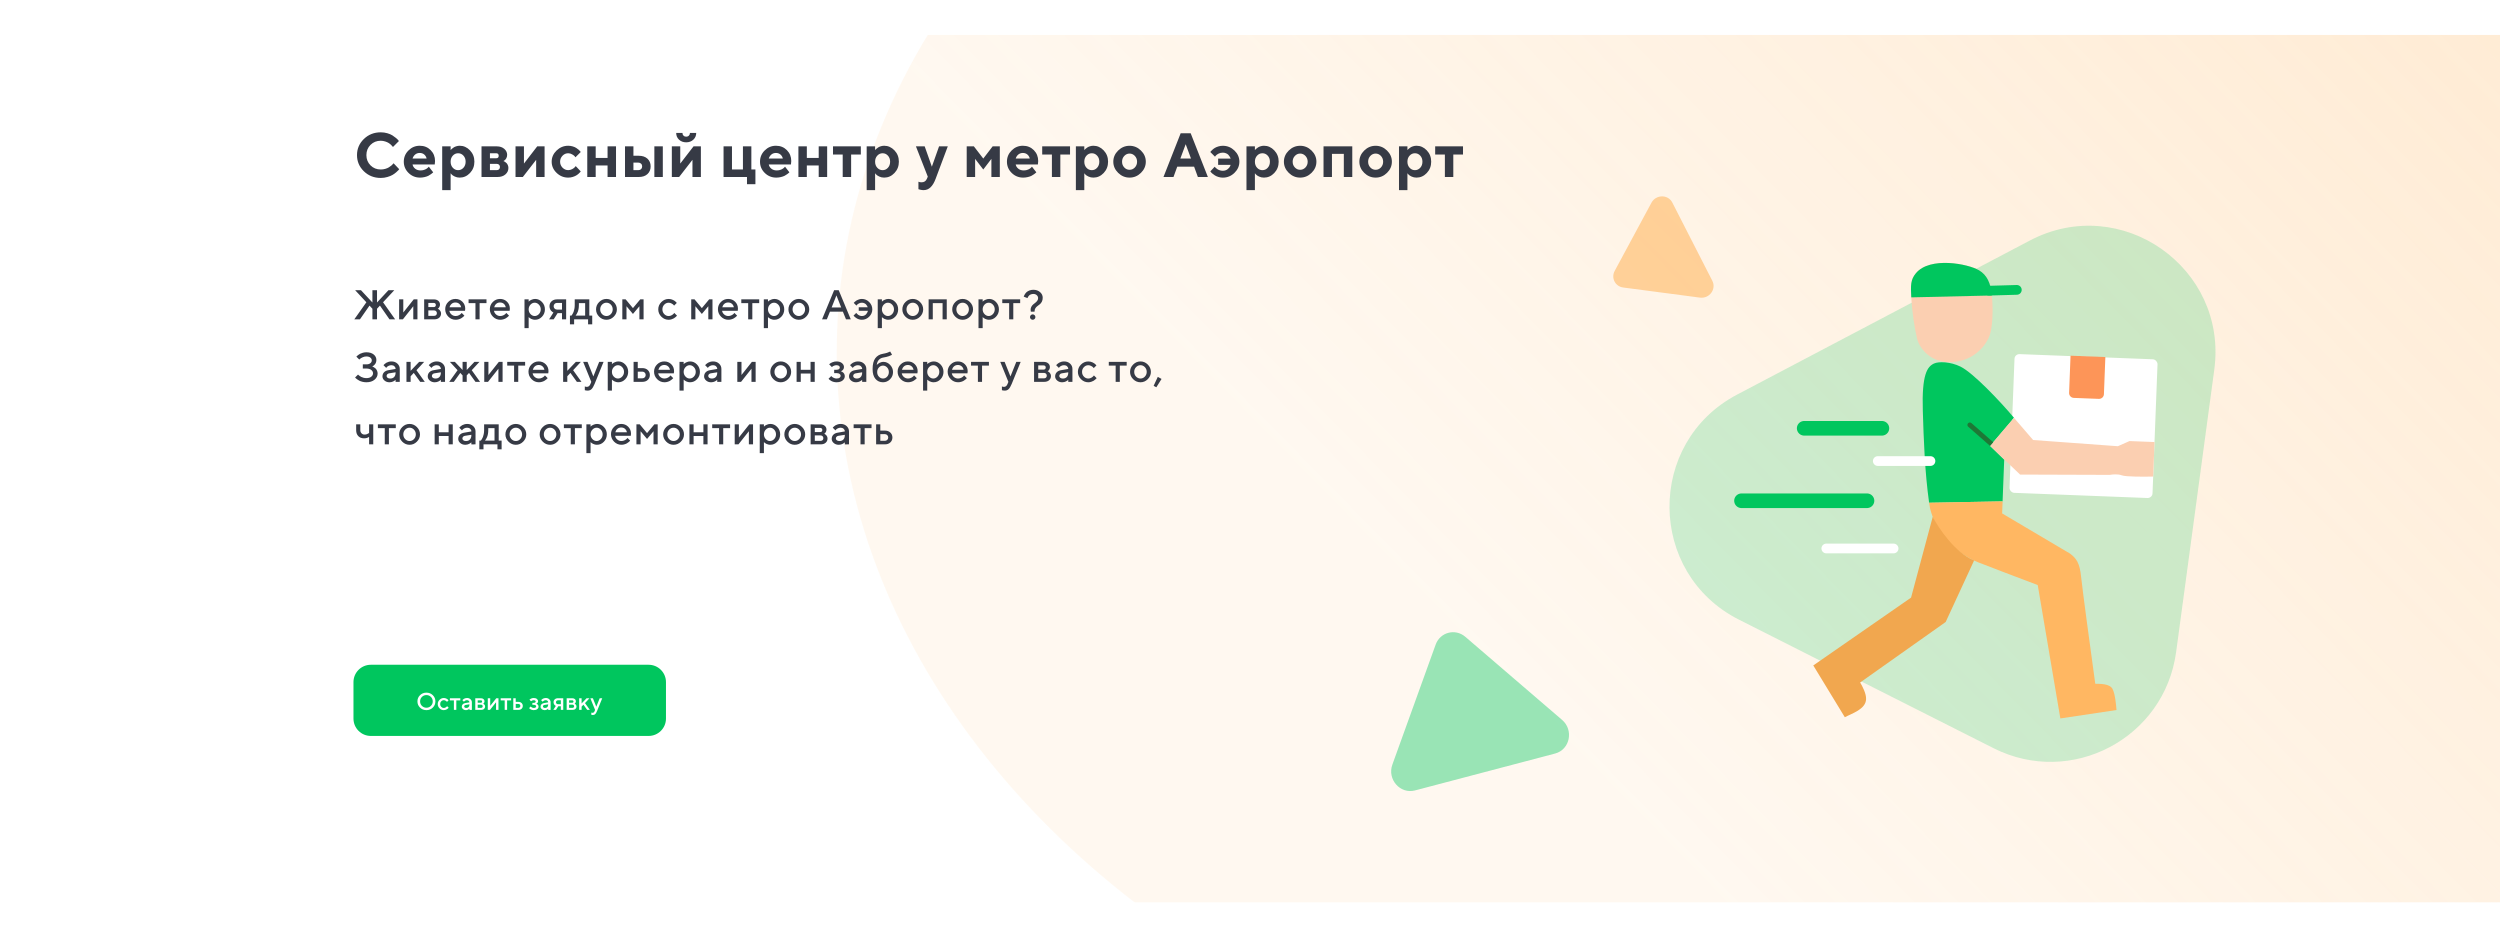 <svg width="1440" height="539" viewBox="0 0 1440 539" fill="none" xmlns="http://www.w3.org/2000/svg">
<g clip-path="url(#clip0_1340_906)" filter="url(#filter0_d_1340_906)">
<g filter="url(#filter1_d_1340_906)">
<rect width="1440" height="500" transform="translate(-0.287 17.951)" fill="white"/>
<path d="M1439.71 507.951C1439.71 513.474 1435.24 517.951 1429.71 517.951H719.713H9.713C4.19 517.951 -0.287 513.474 -0.287 507.951V28.453C-0.287 22.93 4.19 18.453 9.713 18.453H719.713H1429.71C1435.24 18.453 1439.71 22.93 1439.71 28.453V507.951Z" fill="white"/>
<g opacity="0.3" filter="url(#filter2_f_1340_906)">
<ellipse cx="1042.42" cy="211.468" rx="562.826" ry="435.331" transform="rotate(3.26 1042.42 211.468)" fill="url(#paint0_linear_1340_906)"/>
</g>
<path d="M201.6 388.902C201.6 383.379 206.077 378.902 211.6 378.902H371.6C377.122 378.902 381.6 383.379 381.6 388.902V409.902C381.6 415.425 377.122 419.902 371.6 419.902H211.6C206.077 419.902 201.6 415.425 201.6 409.902V388.902Z" fill="#00C65E"/>
<path d="M239.979 400.001C239.979 398.989 240.327 398.128 241.031 397.424C241.735 396.72 242.597 396.364 243.615 396.364C244.634 396.364 245.495 396.72 246.199 397.424C246.903 398.128 247.259 398.989 247.259 400.001C247.259 401.02 246.903 401.881 246.199 402.585C245.495 403.296 244.634 403.645 243.615 403.645C242.597 403.645 241.735 403.296 241.031 402.585C240.327 401.881 239.979 401.02 239.979 400.001ZM238.44 400.001C238.44 401.409 238.933 402.605 239.931 403.576C240.922 404.554 242.152 405.039 243.615 405.039C245.078 405.039 246.309 404.554 247.3 403.576C248.298 402.605 248.79 401.409 248.79 400.001C248.79 398.593 248.298 397.403 247.3 396.426C246.309 395.455 245.078 394.963 243.615 394.963C242.152 394.963 240.922 395.455 239.931 396.426C238.933 397.403 238.44 398.593 238.44 400.001ZM250.137 401.546C250.137 402.489 250.479 403.303 251.176 404C251.873 404.697 252.693 405.046 253.637 405.046C253.958 405.046 254.279 404.991 254.601 404.889C254.915 404.786 255.175 404.677 255.38 404.554C255.578 404.431 255.77 404.294 255.954 404.137C256.132 403.979 256.255 403.87 256.31 403.802C256.364 403.733 256.405 403.686 256.433 403.651L255.523 402.742L255.312 403.002C255.175 403.166 254.949 403.344 254.635 403.521C254.32 403.699 253.992 403.788 253.637 403.788C253.062 403.788 252.57 403.569 252.153 403.139C251.736 402.701 251.531 402.175 251.531 401.546C251.531 400.917 251.736 400.391 252.153 399.96C252.57 399.522 253.062 399.311 253.637 399.311C253.992 399.311 254.32 399.399 254.635 399.584C254.949 399.762 255.147 399.905 255.243 400.015C255.339 400.124 255.407 400.213 255.455 400.288L256.364 399.379L256.07 399.058C255.872 398.832 255.551 398.606 255.1 398.381C254.648 398.155 254.156 398.046 253.637 398.046C252.693 398.046 251.873 398.395 251.176 399.092C250.479 399.789 250.137 400.603 250.137 401.546ZM257.13 399.44H259.44V404.902H260.835V399.44H263.146V398.183H257.13V399.44ZM269.797 404.902V400.562C269.797 399.851 269.53 399.256 269.011 398.771C268.484 398.285 267.814 398.039 266.994 398.039C266.666 398.039 266.345 398.087 266.037 398.176C265.729 398.265 265.483 398.367 265.299 398.477C265.107 398.593 264.93 398.723 264.766 398.866C264.602 399.01 264.492 399.112 264.444 399.167C264.396 399.222 264.362 399.27 264.335 399.304L265.244 400.213L265.429 399.974C265.538 399.823 265.736 399.68 266.023 399.529C266.311 399.379 266.639 399.304 266.994 399.304C267.404 399.304 267.739 399.427 267.999 399.666C268.259 399.912 268.396 400.206 268.396 400.562L265.941 400.985C265.333 401.088 264.854 401.327 264.506 401.696C264.157 402.072 263.986 402.537 263.986 403.091C263.986 403.597 264.212 404.055 264.663 404.451C265.114 404.848 265.682 405.046 266.365 405.046C266.598 405.046 266.823 405.012 267.056 404.957C267.281 404.896 267.473 404.827 267.623 404.752C267.773 404.677 267.91 404.595 268.04 404.499C268.17 404.403 268.259 404.342 268.3 404.301C268.341 404.26 268.375 404.226 268.396 404.212V404.909L269.797 404.902ZM266.577 403.788C266.208 403.788 265.921 403.699 265.702 403.535C265.483 403.364 265.381 403.166 265.381 402.94C265.381 402.701 265.456 402.503 265.613 402.346C265.764 402.182 265.969 402.079 266.222 402.038L268.396 401.689V401.826C268.396 402.455 268.231 402.934 267.91 403.275C267.589 403.617 267.145 403.788 266.577 403.788ZM271.759 398.183V404.902H275.122C275.833 404.902 276.4 404.725 276.811 404.355C277.221 403.993 277.433 403.521 277.433 402.94C277.433 402.722 277.392 402.51 277.31 402.318C277.228 402.127 277.139 401.977 277.043 401.867C276.947 401.758 276.831 401.655 276.701 401.56C276.564 401.464 276.476 401.409 276.428 401.382C276.373 401.361 276.339 401.348 276.312 401.341L276.503 401.211C276.633 401.115 276.763 400.951 276.886 400.719C277.009 400.486 277.077 400.227 277.077 399.939C277.077 399.434 276.886 399.01 276.51 398.682C276.127 398.354 275.621 398.189 274.979 398.189L271.759 398.183ZM275.122 401.901C275.389 401.901 275.607 401.99 275.778 402.168C275.942 402.346 276.031 402.558 276.031 402.811C276.031 403.084 275.949 403.31 275.785 403.474C275.621 403.638 275.396 403.72 275.122 403.72H273.16V401.901H275.122ZM275.683 400.076C275.683 400.295 275.614 400.466 275.491 400.589C275.361 400.712 275.19 400.78 274.979 400.78H273.16V399.379H274.979C275.19 399.379 275.361 399.44 275.491 399.563C275.614 399.687 275.683 399.857 275.683 400.076ZM283.865 398.183L280.365 402.592V398.183H278.964V404.902H280.222L283.722 400.493V404.902H285.123V398.183H283.865ZM286.388 399.44H288.698V404.902H290.093V399.44H292.403V398.183H286.388V399.44ZM295.062 403.713V401.471H296.601C296.915 401.471 297.182 401.58 297.4 401.792C297.612 402.011 297.722 402.277 297.722 402.592C297.722 402.913 297.612 403.18 297.4 403.392C297.182 403.61 296.915 403.713 296.601 403.713H295.062ZM299.123 402.599C299.123 401.929 298.891 401.375 298.426 400.938C297.961 400.5 297.353 400.281 296.594 400.281H295.056V398.183H293.654V404.902H296.594C297.353 404.902 297.961 404.69 298.426 404.253C298.891 403.822 299.123 403.269 299.123 402.599ZM307.941 399.933C307.941 399.42 307.716 398.976 307.265 398.6C306.813 398.23 306.198 398.039 305.426 398.039C304.947 398.039 304.496 398.135 304.072 398.312C303.648 398.497 303.375 398.641 303.252 398.75C303.129 398.859 303.033 398.955 302.972 399.023L303.888 399.933L304.065 399.775C304.188 399.666 304.373 399.563 304.633 399.461C304.893 399.358 305.152 399.304 305.426 399.304C305.788 399.304 306.068 399.379 306.26 399.522C306.451 399.666 306.547 399.851 306.547 400.076C306.547 400.302 306.451 400.486 306.26 400.63C306.068 400.773 305.788 400.842 305.426 400.842H304.653V401.963H305.426C305.891 401.963 306.239 402.052 306.472 402.223C306.704 402.4 306.827 402.612 306.827 402.872C306.827 403.132 306.704 403.351 306.472 403.521C306.239 403.699 305.891 403.781 305.426 403.781C305.111 403.781 304.804 403.706 304.496 403.556C304.188 403.405 303.99 403.275 303.895 403.18C303.799 403.084 303.73 403.009 303.676 402.94L302.767 403.85L302.862 403.979C302.931 404.062 303.047 404.164 303.197 404.28C303.348 404.396 303.519 404.513 303.724 404.622C303.922 404.738 304.175 404.834 304.476 404.916C304.776 404.998 305.091 405.039 305.419 405.039C306.287 405.039 306.971 404.848 307.47 404.451C307.969 404.055 308.215 403.576 308.215 403.016C308.215 402.763 308.167 402.53 308.071 402.325C307.976 402.12 307.866 401.963 307.75 401.847C307.634 401.73 307.504 401.628 307.354 401.546C307.203 401.464 307.101 401.409 307.039 401.389C306.978 401.361 306.93 401.348 306.889 401.341L307.155 401.211C307.333 401.136 307.511 400.985 307.682 400.753C307.853 400.521 307.941 400.247 307.941 399.933ZM315.16 404.902V400.562C315.16 399.851 314.894 399.256 314.374 398.771C313.848 398.285 313.178 398.039 312.357 398.039C312.029 398.039 311.708 398.087 311.4 398.176C311.093 398.265 310.847 398.367 310.662 398.477C310.471 398.593 310.293 398.723 310.129 398.866C309.965 399.01 309.855 399.112 309.808 399.167C309.76 399.222 309.726 399.27 309.698 399.304L310.607 400.213L310.792 399.974C310.901 399.823 311.1 399.68 311.387 399.529C311.674 399.379 312.002 399.304 312.357 399.304C312.768 399.304 313.103 399.427 313.362 399.666C313.622 399.912 313.759 400.206 313.759 400.562L311.305 400.985C310.696 401.088 310.218 401.327 309.869 401.696C309.521 402.072 309.35 402.537 309.35 403.091C309.35 403.597 309.575 404.055 310.026 404.451C310.478 404.848 311.045 405.046 311.729 405.046C311.961 405.046 312.187 405.012 312.419 404.957C312.645 404.896 312.836 404.827 312.986 404.752C313.137 404.677 313.273 404.595 313.403 404.499C313.533 404.403 313.622 404.342 313.663 404.301C313.704 404.26 313.738 404.226 313.759 404.212V404.909L315.16 404.902ZM311.94 403.788C311.571 403.788 311.284 403.699 311.065 403.535C310.847 403.364 310.744 403.166 310.744 402.94C310.744 402.701 310.819 402.503 310.977 402.346C311.127 402.182 311.332 402.079 311.585 402.038L313.759 401.689V401.826C313.759 402.455 313.595 402.934 313.273 403.275C312.952 403.617 312.508 403.788 311.94 403.788ZM319.364 398.183C318.605 398.183 317.997 398.401 317.532 398.839C317.067 399.276 316.835 399.823 316.835 400.493C316.835 400.794 316.89 401.067 316.985 401.327C317.081 401.587 317.19 401.785 317.307 401.929C317.423 402.079 317.553 402.209 317.703 402.318C317.854 402.428 317.963 402.503 318.024 402.53C318.086 402.564 318.134 402.585 318.168 402.592L316.698 404.902H318.236L319.569 402.804H321.039V404.902H322.434V398.183H319.364ZM321.039 399.372V401.614H319.357C319.043 401.614 318.776 401.512 318.558 401.293C318.346 401.081 318.236 400.814 318.236 400.493C318.236 400.179 318.346 399.912 318.558 399.693C318.776 399.481 319.043 399.372 319.357 399.372H321.039ZM324.396 398.183V404.902H327.759C328.47 404.902 329.037 404.725 329.447 404.355C329.857 403.993 330.069 403.521 330.069 402.94C330.069 402.722 330.028 402.51 329.946 402.318C329.864 402.127 329.775 401.977 329.68 401.867C329.584 401.758 329.468 401.655 329.338 401.56C329.201 401.464 329.112 401.409 329.064 401.382C329.01 401.361 328.976 401.348 328.948 401.341L329.14 401.211C329.27 401.115 329.399 400.951 329.522 400.719C329.646 400.486 329.714 400.227 329.714 399.939C329.714 399.434 329.522 399.01 329.146 398.682C328.764 398.354 328.258 398.189 327.615 398.189L324.396 398.183ZM327.759 401.901C328.025 401.901 328.244 401.99 328.415 402.168C328.579 402.346 328.668 402.558 328.668 402.811C328.668 403.084 328.586 403.31 328.422 403.474C328.258 403.638 328.032 403.72 327.759 403.72H325.797V401.901H327.759ZM328.319 400.076C328.319 400.295 328.251 400.466 328.128 400.589C327.998 400.712 327.827 400.78 327.615 400.78H325.797V399.379H327.615C327.827 399.379 327.998 399.44 328.128 399.563C328.251 399.687 328.319 399.857 328.319 400.076ZM337.555 398.183H335.873L333.002 401.19V398.183H331.601V404.902H333.002V403.016L334.055 401.895L336.222 404.902H337.76L334.964 400.985L337.555 398.183ZM340.487 405.6C340.228 406.256 339.831 406.584 339.298 406.584C339.059 406.584 338.826 406.536 338.594 406.44V407.705L338.689 407.732C338.765 407.76 338.888 407.787 339.052 407.808C339.216 407.835 339.387 407.842 339.578 407.842C340.084 407.842 340.508 407.678 340.85 407.343C341.191 407.015 341.533 406.434 341.882 405.6L344.896 398.183H343.427L341.465 403.084L339.503 398.183H338.033L340.768 404.902L340.487 405.6Z" fill="white"/>
<path d="M217.322 72.217C213.473 72.217 210.221 73.5 207.584 76.066C204.947 78.633 203.629 81.727 203.629 85.348C203.629 88.969 204.947 92.08 207.584 94.647C210.221 97.213 213.473 98.496 217.322 98.496C218.623 98.496 219.889 98.32 221.119 97.951C222.35 97.6 223.334 97.195 224.09 96.756C224.846 96.316 225.549 95.807 226.217 95.227C226.885 94.647 227.307 94.242 227.5 94.014C227.693 93.785 227.834 93.592 227.939 93.451L224.688 90.023L224.406 90.393C224.213 90.656 223.914 90.955 223.492 91.307C223.07 91.658 222.578 92.01 222.033 92.361C221.471 92.713 220.785 93.012 219.941 93.258C219.098 93.504 218.236 93.627 217.322 93.627C214.967 93.627 212.998 92.836 211.416 91.254C209.834 89.672 209.043 87.703 209.043 85.348C209.043 82.992 209.834 81.023 211.416 79.441C212.998 77.859 214.967 77.068 217.322 77.068C218.166 77.068 219.01 77.209 219.836 77.473C220.645 77.736 221.312 78.018 221.822 78.334C222.314 78.65 222.789 79.002 223.211 79.406C223.633 79.828 223.914 80.109 224.037 80.285C224.16 80.461 224.266 80.584 224.336 80.672L227.764 77.244L227.359 76.717C227.096 76.383 226.674 75.961 226.076 75.469C225.479 74.977 224.811 74.484 224.037 73.992C223.264 73.5 222.297 73.096 221.102 72.744C219.906 72.393 218.641 72.217 217.322 72.217ZM248.408 90.744L248.584 88.775C248.584 86.262 247.74 84.17 246.07 82.482C244.383 80.795 242.291 79.951 239.777 79.951C237.246 79.951 235.084 80.865 233.291 82.658C231.48 84.451 230.584 86.613 230.584 89.127C230.584 91.658 231.498 93.82 233.326 95.613C235.154 97.406 237.352 98.303 239.953 98.303C240.867 98.303 241.746 98.197 242.607 97.986C243.469 97.775 244.172 97.547 244.717 97.266C245.244 96.984 245.754 96.668 246.246 96.316C246.721 95.965 247.037 95.719 247.178 95.578L247.512 95.244L244.998 92.01L244.488 92.555C244.172 92.924 243.609 93.293 242.836 93.644C242.062 93.996 241.219 94.172 240.305 94.172C239.039 94.172 237.984 93.856 237.158 93.188C236.314 92.519 235.805 91.711 235.629 90.744H248.408ZM239.777 84.1C240.797 84.1 241.676 84.416 242.379 85.014C243.082 85.629 243.539 86.402 243.732 87.334H235.629C235.91 86.385 236.42 85.594 237.141 84.996C237.861 84.398 238.74 84.1 239.777 84.1ZM262.777 98.303C265.062 98.303 267.031 97.424 268.719 95.648C270.406 93.873 271.25 91.693 271.25 89.127C271.25 86.561 270.406 84.398 268.719 82.623C267.031 80.848 265.062 79.951 262.777 79.951C262.127 79.951 261.512 80.057 260.914 80.232C260.316 80.408 259.824 80.619 259.455 80.848C259.068 81.076 258.717 81.34 258.4 81.621C258.084 81.902 257.873 82.096 257.768 82.201C257.662 82.307 257.592 82.394 257.557 82.465V80.303H252.705V105.51H257.557V95.789L258.102 96.439C258.453 96.861 259.068 97.266 259.947 97.688C260.826 98.109 261.758 98.303 262.777 98.303ZM261.881 84.275C263.076 84.275 264.096 84.732 264.939 85.647C265.783 86.561 266.205 87.721 266.205 89.144C266.205 90.551 265.783 91.728 264.939 92.643C264.096 93.557 263.076 94.014 261.881 94.014C260.686 94.014 259.666 93.557 258.822 92.643C257.979 91.728 257.557 90.551 257.557 89.144C257.557 87.721 257.979 86.561 258.822 85.647C259.666 84.732 260.686 84.275 261.881 84.275ZM275.354 80.303V97.951H284.529C286.445 97.951 287.975 97.459 289.117 96.457C290.26 95.473 290.84 94.225 290.84 92.731C290.84 92.168 290.734 91.641 290.523 91.148C290.312 90.674 290.084 90.305 289.838 90.023C289.592 89.742 289.293 89.496 288.959 89.285C288.607 89.074 288.379 88.934 288.256 88.881C288.115 88.846 288.027 88.811 287.957 88.775L288.484 88.441C288.836 88.266 289.205 87.861 289.574 87.264C289.926 86.666 290.119 85.981 290.119 85.172C290.119 83.853 289.557 82.711 288.467 81.744C287.359 80.795 285.936 80.303 284.178 80.303H275.354ZM284.178 90.393C284.723 90.393 285.162 90.568 285.479 90.902C285.795 91.236 285.971 91.658 285.971 92.186C285.971 92.713 285.795 93.152 285.479 93.486C285.162 93.838 284.723 93.996 284.178 93.996H280.205V90.393H284.178ZM285.25 85.717C285.25 86.684 284.758 87.158 283.809 87.158H280.205V84.275H283.809C284.758 84.275 285.25 84.768 285.25 85.717ZM307.441 80.303L299.795 90.217V80.303H294.943V97.951H299.145L306.826 88.055V97.951H311.678V80.303H307.441ZM315.764 89.127C315.764 91.588 316.695 93.732 318.594 95.561C320.475 97.389 322.707 98.303 325.291 98.303C326.205 98.303 327.084 98.18 327.91 97.916C328.736 97.652 329.404 97.371 329.914 97.055C330.441 96.738 330.916 96.387 331.355 95.982C331.812 95.578 332.094 95.297 332.217 95.121C332.34 94.945 332.428 94.822 332.498 94.717L329.615 91.658L329.141 92.256C328.824 92.643 328.297 93.029 327.576 93.416C326.855 93.803 326.1 93.996 325.291 93.996C324.025 93.996 322.936 93.522 322.004 92.572C321.09 91.623 320.615 90.481 320.615 89.144C320.615 87.809 321.09 86.648 322.004 85.699C322.918 84.75 324.025 84.275 325.291 84.275C326.1 84.275 326.855 84.504 327.576 84.926C328.297 85.348 328.771 85.699 328.982 85.963C329.193 86.244 329.352 86.455 329.439 86.613L332.498 83.555L332.234 83.186C332.059 82.939 331.76 82.623 331.338 82.272C330.934 81.92 330.459 81.586 329.932 81.234C329.404 80.883 328.736 80.584 327.91 80.338C327.084 80.092 326.205 79.951 325.291 79.951C322.707 79.951 320.475 80.883 318.576 82.711C316.695 84.539 315.764 86.684 315.764 89.127ZM341.119 91.289H347.957V97.951H352.826V80.303H347.957V86.965H341.119V80.303H336.268V97.951H341.119V91.289ZM379.781 80.303H374.912V97.951H379.781V80.303ZM362.854 93.996V89.672H365.736C366.352 89.672 366.861 89.883 367.266 90.287C367.688 90.709 367.881 91.219 367.881 91.834C367.881 92.467 367.688 92.977 367.266 93.381C366.861 93.803 366.352 93.996 365.736 93.996H362.854ZM372.768 91.834C372.768 90.006 372.152 88.529 370.939 87.404C369.709 86.279 368.039 85.717 365.912 85.717H362.854V80.303H358.002V97.951H365.912C368.057 97.951 369.727 97.389 370.939 96.264C372.152 95.139 372.768 93.662 372.768 91.834ZM393.254 74.731C392.621 74.731 392.111 74.537 391.707 74.115C391.285 73.711 391.092 73.201 391.092 72.586H387.488C387.488 74.115 388.016 75.398 389.105 76.436C390.195 77.455 391.566 77.982 393.254 77.982C394.924 77.982 396.295 77.455 397.385 76.436C398.475 75.398 399.02 74.115 399.02 72.586H395.416C395.416 73.201 395.205 73.711 394.801 74.115C394.379 74.537 393.869 74.731 393.254 74.731ZM397.473 80.303L389.826 90.217V80.303H384.975V97.951H389.176L396.857 88.055V97.951H401.709V80.303H397.473ZM414.768 97.951H428.268V102.1H433.119V93.627H430.781V80.303H425.93V93.627H419.619V80.303H414.768V97.951ZM453.588 90.744L453.764 88.775C453.764 86.262 452.92 84.17 451.25 82.482C449.562 80.795 447.471 79.951 444.957 79.951C442.426 79.951 440.264 80.865 438.471 82.658C436.66 84.451 435.764 86.613 435.764 89.127C435.764 91.658 436.678 93.82 438.506 95.613C440.334 97.406 442.531 98.303 445.133 98.303C446.047 98.303 446.926 98.197 447.787 97.986C448.648 97.775 449.352 97.547 449.896 97.266C450.424 96.984 450.934 96.668 451.426 96.316C451.9 95.965 452.217 95.719 452.357 95.578L452.691 95.244L450.178 92.01L449.668 92.555C449.352 92.924 448.789 93.293 448.016 93.644C447.242 93.996 446.398 94.172 445.484 94.172C444.219 94.172 443.164 93.856 442.338 93.188C441.494 92.519 440.984 91.711 440.809 90.744H453.588ZM444.957 84.1C445.977 84.1 446.855 84.416 447.559 85.014C448.262 85.629 448.719 86.402 448.912 87.334H440.809C441.09 86.385 441.6 85.594 442.32 84.996C443.041 84.398 443.92 84.1 444.957 84.1ZM462.736 91.289H469.574V97.951H474.443V80.303H469.574V86.965H462.736V80.303H457.885V97.951H462.736V91.289ZM477.809 84.996H483.398V97.951H488.25V84.996H493.84V80.303H477.809V84.996ZM507.277 98.303C509.562 98.303 511.531 97.424 513.219 95.648C514.906 93.873 515.75 91.693 515.75 89.127C515.75 86.561 514.906 84.398 513.219 82.623C511.531 80.848 509.562 79.951 507.277 79.951C506.627 79.951 506.012 80.057 505.414 80.232C504.816 80.408 504.324 80.619 503.955 80.848C503.568 81.076 503.217 81.34 502.9 81.621C502.584 81.902 502.373 82.096 502.268 82.201C502.162 82.307 502.092 82.394 502.057 82.465V80.303H497.205V105.51H502.057V95.789L502.602 96.439C502.953 96.861 503.568 97.266 504.447 97.688C505.326 98.109 506.258 98.303 507.277 98.303ZM506.381 84.275C507.576 84.275 508.596 84.732 509.439 85.647C510.283 86.561 510.705 87.721 510.705 89.144C510.705 90.551 510.283 91.728 509.439 92.643C508.596 93.557 507.576 94.014 506.381 94.014C505.186 94.014 504.166 93.557 503.322 92.643C502.479 91.728 502.057 90.551 502.057 89.144C502.057 87.721 502.479 86.561 503.322 85.647C504.166 84.732 505.186 84.275 506.381 84.275ZM531.867 99.023C531.287 100.359 530.268 101.01 528.809 101.01C528.088 101.01 527.49 100.904 527.016 100.658V104.965L527.367 105.088C527.613 105.193 527.982 105.281 528.51 105.369C529.02 105.475 529.547 105.51 530.074 105.51C533.027 105.51 535.295 103.348 536.912 99.023L543.926 80.303H538.898L534.75 92.01L530.619 80.303H525.574L532.412 97.775L531.867 99.023ZM564.367 93.627L569.043 87.51V97.951H573.895V80.303H569.764L564.367 87.334L558.953 80.303H554.822V97.951H559.674V87.51L564.367 93.627ZM595.822 90.744L595.998 88.775C595.998 86.262 595.154 84.17 593.484 82.482C591.797 80.795 589.705 79.951 587.191 79.951C584.66 79.951 582.498 80.865 580.705 82.658C578.895 84.451 577.998 86.613 577.998 89.127C577.998 91.658 578.912 93.82 580.74 95.613C582.568 97.406 584.766 98.303 587.367 98.303C588.281 98.303 589.16 98.197 590.021 97.986C590.883 97.775 591.586 97.547 592.131 97.266C592.658 96.984 593.168 96.668 593.66 96.316C594.135 95.965 594.451 95.719 594.592 95.578L594.926 95.244L592.412 92.01L591.902 92.555C591.586 92.924 591.023 93.293 590.25 93.644C589.477 93.996 588.633 94.172 587.719 94.172C586.453 94.172 585.398 93.856 584.572 93.188C583.729 92.519 583.219 91.711 583.043 90.744H595.822ZM587.191 84.1C588.211 84.1 589.09 84.416 589.793 85.014C590.496 85.629 590.953 86.402 591.146 87.334H583.043C583.324 86.385 583.834 85.594 584.555 84.996C585.275 84.398 586.154 84.1 587.191 84.1ZM598.309 84.996H603.898V97.951H608.75V84.996H614.34V80.303H598.309V84.996ZM627.777 98.303C630.062 98.303 632.031 97.424 633.719 95.648C635.406 93.873 636.25 91.693 636.25 89.127C636.25 86.561 635.406 84.398 633.719 82.623C632.031 80.848 630.062 79.951 627.777 79.951C627.127 79.951 626.512 80.057 625.914 80.232C625.316 80.408 624.824 80.619 624.455 80.848C624.068 81.076 623.717 81.34 623.4 81.621C623.084 81.902 622.873 82.096 622.768 82.201C622.662 82.307 622.592 82.394 622.557 82.465V80.303H617.705V105.51H622.557V95.789L623.102 96.439C623.453 96.861 624.068 97.266 624.947 97.688C625.826 98.109 626.758 98.303 627.777 98.303ZM626.881 84.275C628.076 84.275 629.096 84.732 629.939 85.647C630.783 86.561 631.205 87.721 631.205 89.144C631.205 90.551 630.783 91.728 629.939 92.643C629.096 93.557 628.076 94.014 626.881 94.014C625.686 94.014 624.666 93.557 623.822 92.643C622.979 91.728 622.557 90.551 622.557 89.144C622.557 87.721 622.979 86.561 623.822 85.647C624.666 84.732 625.686 84.275 626.881 84.275ZM644.309 89.144C644.309 87.826 644.73 86.719 645.592 85.805C646.436 84.908 647.455 84.451 648.633 84.451C649.793 84.451 650.812 84.908 651.674 85.805C652.518 86.719 652.957 87.826 652.957 89.144C652.957 90.463 652.518 91.57 651.674 92.467C650.812 93.363 649.793 93.803 648.633 93.803C647.455 93.803 646.436 93.363 645.592 92.467C644.73 91.57 644.309 90.463 644.309 89.144ZM657.984 89.127C657.984 86.684 657.053 84.539 655.189 82.711C653.326 80.883 651.146 79.969 648.633 79.969C646.102 79.969 643.922 80.883 642.059 82.711C640.195 84.539 639.264 86.684 639.264 89.127C639.264 91.588 640.195 93.732 642.059 95.561C643.922 97.389 646.102 98.303 648.633 98.303C651.146 98.303 653.326 97.389 655.189 95.561C657.053 93.732 657.984 91.588 657.984 89.127ZM684.016 87.334H677.881L680.957 79.055L684.016 87.334ZM685.809 92.01L687.971 97.951H693.736L683.822 72.744H678.074L668.16 97.951H673.926L676.088 92.01H685.809ZM711.885 89.127C711.885 86.684 710.936 84.539 709.055 82.711C707.156 80.883 704.924 79.969 702.34 79.969C701.461 79.969 700.6 80.092 699.756 80.356C698.912 80.619 698.227 80.9 697.734 81.217C697.225 81.533 696.75 81.885 696.293 82.307C695.836 82.711 695.537 82.992 695.432 83.168C695.309 83.344 695.221 83.467 695.15 83.572L697.84 86.262L698.279 85.664C698.596 85.277 699.123 84.891 699.861 84.504C700.6 84.117 701.426 83.924 702.34 83.924C703.008 83.924 703.641 84.047 704.203 84.293C704.766 84.539 705.188 84.82 705.486 85.119C705.785 85.418 706.049 85.769 706.277 86.156C706.506 86.543 706.646 86.807 706.717 86.965C706.77 87.123 706.805 87.246 706.84 87.352H699.65V90.955H706.84L706.523 91.781C706.295 92.344 705.803 92.924 705.047 93.504C704.291 94.066 703.395 94.365 702.34 94.365C701.777 94.365 701.232 94.277 700.705 94.119C700.16 93.943 699.721 93.768 699.387 93.557C699.053 93.346 698.736 93.117 698.438 92.836C698.139 92.555 697.945 92.379 697.857 92.273C697.77 92.168 697.699 92.08 697.664 92.01L695.15 94.717L695.432 95.068C695.607 95.35 695.924 95.648 696.346 96C696.768 96.352 697.242 96.686 697.787 97.037C698.314 97.389 699 97.688 699.809 97.934C700.617 98.18 701.461 98.32 702.322 98.32C704.924 98.32 707.174 97.389 709.055 95.561C710.936 93.732 711.885 91.588 711.885 89.127ZM726.043 98.303C728.328 98.303 730.297 97.424 731.984 95.648C733.672 93.873 734.516 91.693 734.516 89.127C734.516 86.561 733.672 84.398 731.984 82.623C730.297 80.848 728.328 79.951 726.043 79.951C725.393 79.951 724.777 80.057 724.18 80.232C723.582 80.408 723.09 80.619 722.721 80.848C722.334 81.076 721.982 81.34 721.666 81.621C721.35 81.902 721.139 82.096 721.033 82.201C720.928 82.307 720.857 82.394 720.822 82.465V80.303H715.971V105.51H720.822V95.789L721.367 96.439C721.719 96.861 722.334 97.266 723.213 97.688C724.092 98.109 725.023 98.303 726.043 98.303ZM725.146 84.275C726.342 84.275 727.361 84.732 728.205 85.647C729.049 86.561 729.471 87.721 729.471 89.144C729.471 90.551 729.049 91.728 728.205 92.643C727.361 93.557 726.342 94.014 725.146 94.014C723.951 94.014 722.932 93.557 722.088 92.643C721.244 91.728 720.822 90.551 720.822 89.144C720.822 87.721 721.244 86.561 722.088 85.647C722.932 84.732 723.951 84.275 725.146 84.275ZM742.574 89.144C742.574 87.826 742.996 86.719 743.857 85.805C744.701 84.908 745.721 84.451 746.898 84.451C748.059 84.451 749.078 84.908 749.939 85.805C750.783 86.719 751.223 87.826 751.223 89.144C751.223 90.463 750.783 91.57 749.939 92.467C749.078 93.363 748.059 93.803 746.898 93.803C745.721 93.803 744.701 93.363 743.857 92.467C742.996 91.57 742.574 90.463 742.574 89.144ZM756.25 89.127C756.25 86.684 755.318 84.539 753.455 82.711C751.592 80.883 749.412 79.969 746.898 79.969C744.367 79.969 742.188 80.883 740.324 82.711C738.461 84.539 737.529 86.684 737.529 89.127C737.529 91.588 738.461 93.732 740.324 95.561C742.188 97.389 744.367 98.303 746.898 98.303C749.412 98.303 751.592 97.389 753.455 95.561C755.318 93.732 756.25 91.588 756.25 89.127ZM765.205 84.627H772.043V97.951H776.912V80.303H760.354V97.951H765.205V84.627ZM786.043 89.144C786.043 87.826 786.465 86.719 787.326 85.805C788.17 84.908 789.189 84.451 790.367 84.451C791.527 84.451 792.547 84.908 793.408 85.805C794.252 86.719 794.691 87.826 794.691 89.144C794.691 90.463 794.252 91.57 793.408 92.467C792.547 93.363 791.527 93.803 790.367 93.803C789.189 93.803 788.17 93.363 787.326 92.467C786.465 91.57 786.043 90.463 786.043 89.144ZM799.719 89.127C799.719 86.684 798.787 84.539 796.924 82.711C795.061 80.883 792.881 79.969 790.367 79.969C787.836 79.969 785.656 80.883 783.793 82.711C781.93 84.539 780.998 86.684 780.998 89.127C780.998 91.588 781.93 93.732 783.793 95.561C785.656 97.389 787.836 98.303 790.367 98.303C792.881 98.303 795.061 97.389 796.924 95.561C798.787 93.732 799.719 91.588 799.719 89.127ZM813.895 98.303C816.18 98.303 818.148 97.424 819.836 95.648C821.523 93.873 822.367 91.693 822.367 89.127C822.367 86.561 821.523 84.398 819.836 82.623C818.148 80.848 816.18 79.951 813.895 79.951C813.244 79.951 812.629 80.057 812.031 80.232C811.434 80.408 810.941 80.619 810.572 80.848C810.186 81.076 809.834 81.34 809.518 81.621C809.201 81.902 808.99 82.096 808.885 82.201C808.779 82.307 808.709 82.394 808.674 82.465V80.303H803.822V105.51H808.674V95.789L809.219 96.439C809.57 96.861 810.186 97.266 811.064 97.688C811.943 98.109 812.875 98.303 813.895 98.303ZM812.998 84.275C814.193 84.275 815.213 84.732 816.057 85.647C816.9 86.561 817.322 87.721 817.322 89.144C817.322 90.551 816.9 91.728 816.057 92.643C815.213 93.557 814.193 94.014 812.998 94.014C811.803 94.014 810.783 93.557 809.939 92.643C809.096 91.728 808.674 90.551 808.674 89.144C808.674 87.721 809.096 86.561 809.939 85.647C810.783 84.732 811.803 84.275 812.998 84.275ZM824.66 84.996H830.25V97.951H835.102V84.996H840.691V80.303H824.66V84.996Z" fill="#363A45"/>
<path d="M212.512 179.951H215.16V173.834L216.836 172.029L222.355 179.951H225.602L218.641 170.107L225.121 163.146H221.758L215.16 170.236V163.146H212.512V170.236L205.914 163.146H202.551L209.031 170.107L202.07 179.951H205.316L210.836 172.029L212.512 173.834V179.951ZM236.297 168.432L230.297 175.99V168.432H227.895V179.951H230.051L236.051 172.393V179.951H238.453V168.432H236.297ZM242.316 168.432V179.951H248.082C249.301 179.951 250.273 179.646 250.977 179.014C251.68 178.393 252.043 177.584 252.043 176.588C252.043 176.213 251.973 175.85 251.832 175.521C251.691 175.193 251.539 174.936 251.375 174.748C251.211 174.561 251.012 174.385 250.789 174.221C250.555 174.057 250.402 173.963 250.32 173.916C250.227 173.881 250.168 173.857 250.121 173.846L250.449 173.623C250.672 173.459 250.895 173.178 251.105 172.779C251.316 172.381 251.434 171.936 251.434 171.443C251.434 170.576 251.105 169.85 250.461 169.287C249.805 168.725 248.938 168.443 247.836 168.443L242.316 168.432ZM248.082 174.807C248.539 174.807 248.914 174.959 249.207 175.264C249.488 175.568 249.641 175.932 249.641 176.365C249.641 176.834 249.5 177.221 249.219 177.502C248.938 177.783 248.551 177.924 248.082 177.924H244.719V174.807H248.082ZM249.043 171.678C249.043 172.053 248.926 172.346 248.715 172.557C248.492 172.768 248.199 172.885 247.836 172.885H244.719V170.482H247.836C248.199 170.482 248.492 170.588 248.715 170.799C248.926 171.01 249.043 171.303 249.043 171.678ZM265.844 175.029L265.973 173.834C265.973 172.217 265.434 170.881 264.355 169.803C263.277 168.725 261.941 168.186 260.324 168.186C258.707 168.186 257.324 168.771 256.176 169.92C255.027 171.068 254.441 172.451 254.441 174.068C254.441 175.756 255.039 177.197 256.223 178.393C257.406 179.588 258.812 180.186 260.441 180.186C261.051 180.186 261.648 180.104 262.223 179.928C262.797 179.752 263.266 179.564 263.617 179.354C263.98 179.143 264.32 178.908 264.637 178.639C264.965 178.369 265.176 178.182 265.27 178.064C265.363 177.947 265.434 177.865 265.48 177.795L263.922 176.236L263.559 176.682C263.324 176.975 262.914 177.268 262.328 177.572C261.742 177.877 261.121 178.029 260.441 178.029C259.516 178.029 258.719 177.736 258.039 177.139C257.359 176.553 256.961 175.85 256.832 175.029H265.844ZM260.312 170.236C261.203 170.236 261.93 170.494 262.516 171.01C263.102 171.525 263.465 172.182 263.605 172.99H256.938C257.148 172.182 257.547 171.525 258.133 171.01C258.719 170.494 259.445 170.236 260.312 170.236ZM267.902 170.588H271.863V179.951H274.254V170.588H278.215V168.432H267.902V170.588ZM291.547 175.029L291.676 173.834C291.676 172.217 291.137 170.881 290.059 169.803C288.98 168.725 287.645 168.186 286.027 168.186C284.41 168.186 283.027 168.771 281.879 169.92C280.73 171.068 280.145 172.451 280.145 174.068C280.145 175.756 280.742 177.197 281.926 178.393C283.109 179.588 284.516 180.186 286.145 180.186C286.754 180.186 287.352 180.104 287.926 179.928C288.5 179.752 288.969 179.564 289.32 179.354C289.684 179.143 290.023 178.908 290.34 178.639C290.668 178.369 290.879 178.182 290.973 178.064C291.066 177.947 291.137 177.865 291.184 177.795L289.625 176.236L289.262 176.682C289.027 176.975 288.617 177.268 288.031 177.572C287.445 177.877 286.824 178.029 286.145 178.029C285.219 178.029 284.422 177.736 283.742 177.139C283.062 176.553 282.664 175.85 282.535 175.029H291.547ZM286.016 170.236C286.906 170.236 287.633 170.494 288.219 171.01C288.805 171.525 289.168 172.182 289.309 172.99H282.641C282.852 172.182 283.25 171.525 283.836 171.01C284.422 170.494 285.148 170.236 286.016 170.236ZM306.223 180.186C307.746 180.186 309.059 179.611 310.184 178.439C311.309 177.268 311.871 175.85 311.871 174.186C311.871 172.521 311.309 171.115 310.184 169.943C309.059 168.771 307.746 168.186 306.223 168.186C305.543 168.186 304.887 168.338 304.242 168.619C303.586 168.912 303.164 169.146 302.965 169.322C302.766 169.51 302.613 169.65 302.508 169.756V168.432H300.105V184.99H302.508V178.627L302.672 178.803C302.766 178.896 302.93 179.025 303.152 179.189C303.375 179.354 303.633 179.506 303.926 179.658C304.207 179.811 304.559 179.939 304.969 180.033C305.367 180.139 305.789 180.186 306.223 180.186ZM305.988 170.354C306.902 170.354 307.711 170.729 308.414 171.479C309.117 172.229 309.469 173.143 309.469 174.197C309.469 175.252 309.117 176.154 308.414 176.904C307.711 177.654 306.902 178.029 305.988 178.029C305.074 178.029 304.266 177.654 303.562 176.904C302.859 176.154 302.508 175.252 302.508 174.197C302.508 173.143 302.859 172.229 303.562 171.479C304.266 170.729 305.074 170.354 305.988 170.354ZM318.84 168.432C317.539 168.432 316.496 168.807 315.699 169.557C314.902 170.307 314.504 171.244 314.504 172.393C314.504 172.908 314.598 173.377 314.762 173.822C314.926 174.268 315.113 174.607 315.312 174.854C315.512 175.111 315.734 175.334 315.992 175.521C316.25 175.709 316.438 175.838 316.543 175.885C316.648 175.943 316.73 175.979 316.789 175.99L314.27 179.951H316.906L319.191 176.354H321.711V179.951H324.102V168.432H318.84ZM321.711 170.471V174.314H318.828C318.289 174.314 317.832 174.139 317.457 173.764C317.094 173.4 316.906 172.943 316.906 172.393C316.906 171.854 317.094 171.396 317.457 171.021C317.832 170.658 318.289 170.471 318.828 170.471H321.711ZM326.289 177.795V182.834H328.691V179.951H336.73V182.834H339.121V177.795H337.445V168.432H329.043V171.795C329.043 172.568 328.973 173.295 328.832 173.986C328.691 174.689 328.539 175.252 328.375 175.674C328.211 176.096 328.012 176.494 327.789 176.857C327.566 177.232 327.414 177.467 327.32 177.572C327.227 177.678 327.168 177.748 327.121 177.795H326.289ZM331.445 170.588H335.043V177.795H329.523L329.723 177.549C329.84 177.408 330.004 177.174 330.191 176.846C330.379 176.518 330.578 176.131 330.766 175.686C330.953 175.24 331.117 174.666 331.246 173.975C331.375 173.295 331.434 172.568 331.434 171.795L331.445 170.588ZM350.918 174.197C350.918 175.275 350.555 176.178 349.852 176.916C349.137 177.666 348.293 178.029 347.32 178.029C346.336 178.029 345.492 177.666 344.777 176.916C344.062 176.178 343.711 175.275 343.711 174.197C343.711 173.119 344.062 172.217 344.777 171.467C345.492 170.729 346.336 170.354 347.32 170.354C348.293 170.354 349.137 170.729 349.852 171.467C350.555 172.217 350.918 173.119 350.918 174.197ZM341.32 174.197C341.32 175.814 341.906 177.209 343.102 178.404C344.297 179.6 345.703 180.197 347.32 180.197C348.938 180.197 350.332 179.6 351.527 178.404C352.723 177.209 353.32 175.814 353.32 174.197C353.32 172.58 352.723 171.174 351.527 169.979C350.332 168.783 348.938 168.186 347.32 168.186C345.703 168.186 344.297 168.783 343.102 169.979C341.906 171.174 341.32 172.58 341.32 174.197ZM362.574 173.471L358.379 168.432H356.457V179.951H358.859V172.393L362.574 176.834L366.301 172.393V179.951H368.703V168.432H366.781L362.574 173.471ZM377.156 174.197C377.156 175.814 377.742 177.209 378.938 178.404C380.133 179.6 381.539 180.197 383.156 180.197C383.707 180.197 384.258 180.104 384.809 179.928C385.348 179.752 385.793 179.564 386.145 179.354C386.484 179.143 386.812 178.908 387.129 178.639C387.434 178.369 387.645 178.182 387.738 178.064C387.832 177.947 387.902 177.865 387.949 177.807L386.391 176.248L386.027 176.693C385.793 176.975 385.406 177.279 384.867 177.584C384.328 177.889 383.766 178.041 383.156 178.041C382.172 178.041 381.328 177.666 380.613 176.928C379.898 176.178 379.547 175.275 379.547 174.197C379.547 173.119 379.898 172.217 380.613 171.479C381.328 170.729 382.172 170.365 383.156 170.365C383.766 170.365 384.328 170.518 384.867 170.834C385.406 171.139 385.746 171.385 385.91 171.572C386.074 171.76 386.191 171.912 386.273 172.041L387.832 170.482L387.328 169.932C386.988 169.545 386.438 169.158 385.664 168.771C384.891 168.385 384.047 168.197 383.156 168.197C381.539 168.197 380.133 168.795 378.938 169.99C377.742 171.186 377.156 172.58 377.156 174.197ZM402.262 173.471L398.066 168.432H396.145V179.951H398.547V172.393L402.262 176.834L405.988 172.393V179.951H408.391V168.432H406.469L402.262 173.471ZM422.93 175.029L423.059 173.834C423.059 172.217 422.52 170.881 421.441 169.803C420.363 168.725 419.027 168.186 417.41 168.186C415.793 168.186 414.41 168.771 413.262 169.92C412.113 171.068 411.527 172.451 411.527 174.068C411.527 175.756 412.125 177.197 413.309 178.393C414.492 179.588 415.898 180.186 417.527 180.186C418.137 180.186 418.734 180.104 419.309 179.928C419.883 179.752 420.352 179.564 420.703 179.354C421.066 179.143 421.406 178.908 421.723 178.639C422.051 178.369 422.262 178.182 422.355 178.064C422.449 177.947 422.52 177.865 422.566 177.795L421.008 176.236L420.645 176.682C420.41 176.975 420 177.268 419.414 177.572C418.828 177.877 418.207 178.029 417.527 178.029C416.602 178.029 415.805 177.736 415.125 177.139C414.445 176.553 414.047 175.85 413.918 175.029H422.93ZM417.398 170.236C418.289 170.236 419.016 170.494 419.602 171.01C420.188 171.525 420.551 172.182 420.691 172.99H414.023C414.234 172.182 414.633 171.525 415.219 171.01C415.805 170.494 416.531 170.236 417.398 170.236ZM424.988 170.588H428.949V179.951H431.34V170.588H435.301V168.432H424.988V170.588ZM444.074 180.186C445.598 180.186 446.91 179.611 448.035 178.439C449.16 177.268 449.723 175.85 449.723 174.186C449.723 172.521 449.16 171.115 448.035 169.943C446.91 168.771 445.598 168.186 444.074 168.186C443.395 168.186 442.738 168.338 442.094 168.619C441.438 168.912 441.016 169.146 440.816 169.322C440.617 169.51 440.465 169.65 440.359 169.756V168.432H437.957V184.99H440.359V178.627L440.523 178.803C440.617 178.896 440.781 179.025 441.004 179.189C441.227 179.354 441.484 179.506 441.777 179.658C442.059 179.811 442.41 179.939 442.82 180.033C443.219 180.139 443.641 180.186 444.074 180.186ZM443.84 170.354C444.754 170.354 445.562 170.729 446.266 171.479C446.969 172.229 447.32 173.143 447.32 174.197C447.32 175.252 446.969 176.154 446.266 176.904C445.562 177.654 444.754 178.029 443.84 178.029C442.926 178.029 442.117 177.654 441.414 176.904C440.711 176.154 440.359 175.252 440.359 174.197C440.359 173.143 440.711 172.229 441.414 171.479C442.117 170.729 442.926 170.354 443.84 170.354ZM461.73 174.197C461.73 175.275 461.367 176.178 460.664 176.916C459.949 177.666 459.105 178.029 458.133 178.029C457.148 178.029 456.305 177.666 455.59 176.916C454.875 176.178 454.523 175.275 454.523 174.197C454.523 173.119 454.875 172.217 455.59 171.467C456.305 170.729 457.148 170.354 458.133 170.354C459.105 170.354 459.949 170.729 460.664 171.467C461.367 172.217 461.73 173.119 461.73 174.197ZM452.133 174.197C452.133 175.814 452.719 177.209 453.914 178.404C455.109 179.6 456.516 180.197 458.133 180.197C459.75 180.197 461.145 179.6 462.34 178.404C463.535 177.209 464.133 175.814 464.133 174.197C464.133 172.58 463.535 171.174 462.34 169.979C461.145 168.783 459.75 168.186 458.133 168.186C456.516 168.186 455.109 168.783 453.914 169.979C452.719 171.174 452.133 172.58 452.133 174.197ZM471.496 179.951H474.25L476.055 175.51H483.496L485.301 179.951H488.055L481.094 163.146H478.457L471.496 179.951ZM479.781 166.146L482.535 173.107H477.016L479.781 166.146ZM500.449 174.197C500.449 172.58 499.852 171.174 498.656 169.979C497.461 168.783 496.066 168.186 494.449 168.186C493.887 168.186 493.336 168.279 492.797 168.443C492.258 168.607 491.824 168.795 491.484 168.994C491.156 169.205 490.84 169.428 490.535 169.686C490.242 169.943 490.055 170.119 489.961 170.225C489.867 170.33 489.797 170.412 489.75 170.471L491.32 172.029L491.625 171.596C491.859 171.326 492.234 171.057 492.75 170.775C493.266 170.494 493.828 170.354 494.438 170.354C494.93 170.354 495.387 170.459 495.809 170.646C496.23 170.834 496.547 171.045 496.77 171.279C496.992 171.514 497.191 171.771 497.367 172.076C497.543 172.381 497.66 172.604 497.707 172.721C497.754 172.838 497.789 172.932 497.801 172.99H492.633V175.029H497.918L497.824 175.346C497.777 175.557 497.672 175.803 497.508 176.096C497.344 176.4 497.145 176.693 496.91 176.975C496.676 177.268 496.336 177.514 495.902 177.725C495.48 177.936 494.988 178.029 494.438 178.029C494.062 178.029 493.688 177.971 493.312 177.842C492.938 177.713 492.645 177.572 492.41 177.408C492.176 177.244 491.965 177.068 491.754 176.857C491.543 176.646 491.414 176.506 491.344 176.424C491.273 176.354 491.227 176.283 491.191 176.236L489.633 177.795L489.855 178.029C489.984 178.217 490.195 178.416 490.477 178.65C490.77 178.885 491.098 179.107 491.449 179.342C491.812 179.576 492.258 179.775 492.797 179.939C493.336 180.104 493.875 180.186 494.438 180.186C496.055 180.186 497.461 179.6 498.656 178.404C499.852 177.209 500.449 175.814 500.449 174.197ZM509.691 180.186C511.215 180.186 512.527 179.611 513.652 178.439C514.777 177.268 515.34 175.85 515.34 174.186C515.34 172.521 514.777 171.115 513.652 169.943C512.527 168.771 511.215 168.186 509.691 168.186C509.012 168.186 508.355 168.338 507.711 168.619C507.055 168.912 506.633 169.146 506.434 169.322C506.234 169.51 506.082 169.65 505.977 169.756V168.432H503.574V184.99H505.977V178.627L506.141 178.803C506.234 178.896 506.398 179.025 506.621 179.189C506.844 179.354 507.102 179.506 507.395 179.658C507.676 179.811 508.027 179.939 508.438 180.033C508.836 180.139 509.258 180.186 509.691 180.186ZM509.457 170.354C510.371 170.354 511.18 170.729 511.883 171.479C512.586 172.229 512.938 173.143 512.938 174.197C512.938 175.252 512.586 176.154 511.883 176.904C511.18 177.654 510.371 178.029 509.457 178.029C508.543 178.029 507.734 177.654 507.031 176.904C506.328 176.154 505.977 175.252 505.977 174.197C505.977 173.143 506.328 172.229 507.031 171.479C507.734 170.729 508.543 170.354 509.457 170.354ZM527.348 174.197C527.348 175.275 526.984 176.178 526.281 176.916C525.566 177.666 524.723 178.029 523.75 178.029C522.766 178.029 521.922 177.666 521.207 176.916C520.492 176.178 520.141 175.275 520.141 174.197C520.141 173.119 520.492 172.217 521.207 171.467C521.922 170.729 522.766 170.354 523.75 170.354C524.723 170.354 525.566 170.729 526.281 171.467C526.984 172.217 527.348 173.119 527.348 174.197ZM517.75 174.197C517.75 175.814 518.336 177.209 519.531 178.404C520.727 179.6 522.133 180.197 523.75 180.197C525.367 180.197 526.762 179.6 527.957 178.404C529.152 177.209 529.75 175.814 529.75 174.197C529.75 172.58 529.152 171.174 527.957 169.979C526.762 168.783 525.367 168.186 523.75 168.186C522.133 168.186 520.727 168.783 519.531 169.979C518.336 171.174 517.75 172.58 517.75 174.197ZM535.289 170.588H540.926V179.951H543.328V168.432H532.887V179.951H535.289V170.588ZM556.074 174.197C556.074 175.275 555.711 176.178 555.008 176.916C554.293 177.666 553.449 178.029 552.477 178.029C551.492 178.029 550.648 177.666 549.934 176.916C549.219 176.178 548.867 175.275 548.867 174.197C548.867 173.119 549.219 172.217 549.934 171.467C550.648 170.729 551.492 170.354 552.477 170.354C553.449 170.354 554.293 170.729 555.008 171.467C555.711 172.217 556.074 173.119 556.074 174.197ZM546.477 174.197C546.477 175.814 547.062 177.209 548.258 178.404C549.453 179.6 550.859 180.197 552.477 180.197C554.094 180.197 555.488 179.6 556.684 178.404C557.879 177.209 558.477 175.814 558.477 174.197C558.477 172.58 557.879 171.174 556.684 169.979C555.488 168.783 554.094 168.186 552.477 168.186C550.859 168.186 549.453 168.783 548.258 169.979C547.062 171.174 546.477 172.58 546.477 174.197ZM567.73 180.186C569.254 180.186 570.566 179.611 571.691 178.439C572.816 177.268 573.379 175.85 573.379 174.186C573.379 172.521 572.816 171.115 571.691 169.943C570.566 168.771 569.254 168.186 567.73 168.186C567.051 168.186 566.395 168.338 565.75 168.619C565.094 168.912 564.672 169.146 564.473 169.322C564.273 169.51 564.121 169.65 564.016 169.756V168.432H561.613V184.99H564.016V178.627L564.18 178.803C564.273 178.896 564.438 179.025 564.66 179.189C564.883 179.354 565.141 179.506 565.434 179.658C565.715 179.811 566.066 179.939 566.477 180.033C566.875 180.139 567.297 180.186 567.73 180.186ZM567.496 170.354C568.41 170.354 569.219 170.729 569.922 171.479C570.625 172.229 570.977 173.143 570.977 174.197C570.977 175.252 570.625 176.154 569.922 176.904C569.219 177.654 568.41 178.029 567.496 178.029C566.582 178.029 565.773 177.654 565.07 176.904C564.367 176.154 564.016 175.252 564.016 174.197C564.016 173.143 564.367 172.229 565.07 171.479C565.773 170.729 566.582 170.354 567.496 170.354ZM575.309 170.588H579.27V179.951H581.66V170.588H585.621V168.432H575.309V170.588ZM591.641 174.432C591.641 174.76 591.676 175.111 591.758 175.51H593.914V175.275C593.914 174.607 594.066 174.021 594.395 173.529C594.711 173.037 595.098 172.627 595.566 172.299C596.035 171.971 596.492 171.619 596.949 171.244C597.406 170.869 597.793 170.377 598.121 169.744C598.438 169.111 598.602 168.361 598.602 167.471C598.602 166.229 598.086 165.15 597.078 164.26C596.059 163.369 594.77 162.912 593.199 162.912C592.344 162.912 591.57 163.064 590.879 163.346C590.176 163.639 589.648 163.955 589.285 164.295C588.91 164.646 588.594 165.045 588.312 165.49C588.031 165.947 587.855 166.264 587.809 166.439C587.75 166.627 587.703 166.768 587.68 166.873L589.836 167.717L589.93 167.471C589.977 167.307 590.082 167.096 590.234 166.861C590.375 166.627 590.574 166.404 590.809 166.17C591.043 165.936 591.371 165.736 591.793 165.572C592.215 165.408 592.684 165.314 593.199 165.314C594.008 165.314 594.664 165.549 595.18 166.018C595.695 166.486 595.953 167.049 595.953 167.717C595.953 168.244 595.801 168.725 595.508 169.158C595.215 169.592 594.852 169.979 594.43 170.307C594.008 170.646 593.586 170.986 593.164 171.326C592.742 171.678 592.379 172.111 592.086 172.65C591.781 173.189 591.641 173.775 591.641 174.432ZM591.277 178.639C591.277 179.061 591.43 179.424 591.746 179.729C592.051 180.033 592.414 180.186 592.836 180.186C593.246 180.186 593.609 180.033 593.926 179.729C594.23 179.424 594.395 179.061 594.395 178.639C594.395 178.217 594.23 177.854 593.926 177.537C593.609 177.232 593.246 177.068 592.836 177.068C592.414 177.068 592.051 177.232 591.746 177.537C591.43 177.854 591.277 178.217 591.277 178.639ZM212.395 207.068L212.641 206.951C212.805 206.881 213.016 206.74 213.25 206.553C213.484 206.365 213.707 206.131 213.941 205.861C214.176 205.604 214.375 205.24 214.539 204.795C214.703 204.35 214.797 203.869 214.797 203.354C214.797 202.088 214.281 201.033 213.25 200.189C212.219 199.346 210.812 198.912 209.02 198.912C208.34 198.912 207.66 199.006 206.992 199.193C206.336 199.381 205.797 199.58 205.387 199.791C204.988 200.002 204.602 200.26 204.227 200.553C203.863 200.857 203.629 201.057 203.512 201.174C203.395 201.291 203.312 201.373 203.266 201.432L204.941 203.107L205.422 202.65C205.762 202.369 206.266 202.076 206.945 201.771C207.625 201.467 208.316 201.314 209.02 201.314C210.004 201.314 210.766 201.537 211.316 201.971C211.879 202.416 212.148 202.943 212.148 203.564C212.148 204.209 211.879 204.76 211.316 205.205C210.766 205.65 210.004 205.873 209.02 205.873H206.98V208.275H209.02C210.227 208.275 211.164 208.545 211.844 209.084C212.523 209.623 212.863 210.268 212.863 211.029C212.863 211.803 212.523 212.447 211.844 212.986C211.164 213.525 210.227 213.795 209.02 213.795C208.469 213.795 207.918 213.725 207.367 213.584C206.828 213.443 206.383 213.279 206.031 213.092C205.691 212.904 205.363 212.693 205.059 212.459C204.754 212.225 204.543 212.061 204.449 211.967C204.355 211.873 204.273 211.803 204.227 211.756L202.539 213.432L202.785 213.725C202.961 213.912 203.23 214.146 203.605 214.416C203.98 214.697 204.402 214.967 204.883 215.225C205.363 215.482 205.973 215.717 206.723 215.904C207.461 216.092 208.234 216.186 209.031 216.186C211 216.186 212.57 215.693 213.742 214.709C214.914 213.725 215.512 212.541 215.512 211.146C215.512 210.584 215.395 210.045 215.172 209.541C214.949 209.037 214.703 208.639 214.434 208.357C214.152 208.076 213.836 207.83 213.484 207.619C213.121 207.408 212.863 207.268 212.723 207.209C212.582 207.15 212.465 207.104 212.395 207.068ZM228.258 215.951V208.51C228.258 207.291 227.801 206.271 226.91 205.439C226.008 204.607 224.859 204.186 223.453 204.186C222.891 204.186 222.34 204.268 221.812 204.42C221.285 204.572 220.863 204.748 220.547 204.936C220.219 205.135 219.914 205.357 219.633 205.604C219.352 205.85 219.164 206.025 219.082 206.119C219 206.213 218.941 206.295 218.895 206.354L220.453 207.912L220.77 207.502C220.957 207.244 221.297 206.998 221.789 206.74C222.281 206.482 222.844 206.354 223.453 206.354C224.156 206.354 224.73 206.564 225.176 206.975C225.621 207.396 225.855 207.9 225.855 208.51L221.648 209.236C220.605 209.412 219.785 209.822 219.188 210.455C218.59 211.1 218.297 211.896 218.297 212.846C218.297 213.713 218.684 214.498 219.457 215.178C220.23 215.857 221.203 216.197 222.375 216.197C222.773 216.197 223.16 216.139 223.559 216.045C223.945 215.939 224.273 215.822 224.531 215.693C224.789 215.564 225.023 215.424 225.246 215.26C225.469 215.096 225.621 214.99 225.691 214.92C225.762 214.85 225.82 214.791 225.855 214.768V215.963L228.258 215.951ZM222.738 214.041C222.105 214.041 221.613 213.889 221.238 213.607C220.863 213.314 220.688 212.975 220.688 212.588C220.688 212.178 220.816 211.838 221.086 211.568C221.344 211.287 221.695 211.111 222.129 211.041L225.855 210.443V210.678C225.855 211.756 225.574 212.576 225.023 213.162C224.473 213.748 223.711 214.041 222.738 214.041ZM242.328 204.432H239.445L234.523 209.588V204.432H232.121V215.951H234.523V212.717L236.328 210.795L240.043 215.951H242.68L237.887 209.236L242.328 204.432ZM254.336 215.951V208.51C254.336 207.291 253.879 206.271 252.988 205.439C252.086 204.607 250.938 204.186 249.531 204.186C248.969 204.186 248.418 204.268 247.891 204.42C247.363 204.572 246.941 204.748 246.625 204.936C246.297 205.135 245.992 205.357 245.711 205.604C245.43 205.85 245.242 206.025 245.16 206.119C245.078 206.213 245.02 206.295 244.973 206.354L246.531 207.912L246.848 207.502C247.035 207.244 247.375 206.998 247.867 206.74C248.359 206.482 248.922 206.354 249.531 206.354C250.234 206.354 250.809 206.564 251.254 206.975C251.699 207.396 251.934 207.9 251.934 208.51L247.727 209.236C246.684 209.412 245.863 209.822 245.266 210.455C244.668 211.1 244.375 211.896 244.375 212.846C244.375 213.713 244.762 214.498 245.535 215.178C246.309 215.857 247.281 216.197 248.453 216.197C248.852 216.197 249.238 216.139 249.637 216.045C250.023 215.939 250.352 215.822 250.609 215.693C250.867 215.564 251.102 215.424 251.324 215.26C251.547 215.096 251.699 214.99 251.77 214.92C251.84 214.85 251.898 214.791 251.934 214.768V215.963L254.336 215.951ZM248.816 214.041C248.184 214.041 247.691 213.889 247.316 213.607C246.941 213.314 246.766 212.975 246.766 212.588C246.766 212.178 246.895 211.838 247.164 211.568C247.422 211.287 247.773 211.111 248.207 211.041L251.934 210.443V210.678C251.934 211.756 251.652 212.576 251.102 213.162C250.551 213.748 249.789 214.041 248.816 214.041ZM266.836 209.107V204.432H264.445V209.107L260.004 204.432H257.121L261.562 209.236L256.758 215.951H259.406L263.121 210.795L264.445 212.236V215.951H266.836V212.236L268.16 210.795L271.875 215.951H274.523L269.719 209.236L274.16 204.432H271.277L266.836 209.107ZM285.336 204.432L279.336 211.99V204.432H276.934V215.951H279.09L285.09 208.393V215.951H287.492V204.432H285.336ZM290.16 206.588H294.121V215.951H296.512V206.588H300.473V204.432H290.16V206.588ZM313.805 211.029L313.934 209.834C313.934 208.217 313.395 206.881 312.316 205.803C311.238 204.725 309.902 204.186 308.285 204.186C306.668 204.186 305.285 204.771 304.137 205.92C302.988 207.068 302.402 208.451 302.402 210.068C302.402 211.756 303 213.197 304.184 214.393C305.367 215.588 306.773 216.186 308.402 216.186C309.012 216.186 309.609 216.104 310.184 215.928C310.758 215.752 311.227 215.564 311.578 215.354C311.941 215.143 312.281 214.908 312.598 214.639C312.926 214.369 313.137 214.182 313.23 214.064C313.324 213.947 313.395 213.865 313.441 213.795L311.883 212.236L311.52 212.682C311.285 212.975 310.875 213.268 310.289 213.572C309.703 213.877 309.082 214.029 308.402 214.029C307.477 214.029 306.68 213.736 306 213.139C305.32 212.553 304.922 211.85 304.793 211.029H313.805ZM308.273 206.236C309.164 206.236 309.891 206.494 310.477 207.01C311.062 207.525 311.426 208.182 311.566 208.99H304.898C305.109 208.182 305.508 207.525 306.094 207.01C306.68 206.494 307.406 206.236 308.273 206.236ZM332.57 204.432H329.688L324.766 209.588V204.432H322.363V215.951H324.766V212.717L326.57 210.795L330.285 215.951H332.922L328.129 209.236L332.57 204.432ZM338.098 217.146C337.652 218.271 336.973 218.834 336.059 218.834C335.648 218.834 335.25 218.752 334.852 218.588V220.756L335.016 220.803C335.145 220.85 335.355 220.896 335.637 220.932C335.918 220.979 336.211 220.99 336.539 220.99C337.406 220.99 338.133 220.709 338.719 220.135C339.305 219.572 339.891 218.576 340.488 217.146L345.656 204.432H343.137L339.773 212.834L336.41 204.432H333.891L338.578 215.951L338.098 217.146ZM354.184 216.186C355.707 216.186 357.02 215.611 358.145 214.439C359.27 213.268 359.832 211.85 359.832 210.186C359.832 208.521 359.27 207.115 358.145 205.943C357.02 204.771 355.707 204.186 354.184 204.186C353.504 204.186 352.848 204.338 352.203 204.619C351.547 204.912 351.125 205.146 350.926 205.322C350.727 205.51 350.574 205.65 350.469 205.756V204.432H348.066V220.99H350.469V214.627L350.633 214.803C350.727 214.896 350.891 215.025 351.113 215.189C351.336 215.354 351.594 215.506 351.887 215.658C352.168 215.811 352.52 215.939 352.93 216.033C353.328 216.139 353.75 216.186 354.184 216.186ZM353.949 206.354C354.863 206.354 355.672 206.729 356.375 207.479C357.078 208.229 357.43 209.143 357.43 210.197C357.43 211.252 357.078 212.154 356.375 212.904C355.672 213.654 354.863 214.029 353.949 214.029C353.035 214.029 352.227 213.654 351.523 212.904C350.82 212.154 350.469 211.252 350.469 210.197C350.469 209.143 350.82 208.229 351.523 207.479C352.227 206.729 353.035 206.354 353.949 206.354ZM365.359 213.912V210.068H367.996C368.535 210.068 368.992 210.256 369.367 210.619C369.73 210.994 369.918 211.451 369.918 211.99C369.918 212.541 369.73 212.998 369.367 213.361C368.992 213.736 368.535 213.912 367.996 213.912H365.359ZM372.32 212.002C372.32 210.854 371.922 209.904 371.125 209.154C370.328 208.404 369.285 208.029 367.984 208.029H365.348V204.432H362.945V215.951H367.984C369.285 215.951 370.328 215.588 371.125 214.838C371.922 214.1 372.32 213.15 372.32 212.002ZM386.133 211.029L386.262 209.834C386.262 208.217 385.723 206.881 384.645 205.803C383.566 204.725 382.23 204.186 380.613 204.186C378.996 204.186 377.613 204.771 376.465 205.92C375.316 207.068 374.73 208.451 374.73 210.068C374.73 211.756 375.328 213.197 376.512 214.393C377.695 215.588 379.102 216.186 380.73 216.186C381.34 216.186 381.938 216.104 382.512 215.928C383.086 215.752 383.555 215.564 383.906 215.354C384.27 215.143 384.609 214.908 384.926 214.639C385.254 214.369 385.465 214.182 385.559 214.064C385.652 213.947 385.723 213.865 385.77 213.795L384.211 212.236L383.848 212.682C383.613 212.975 383.203 213.268 382.617 213.572C382.031 213.877 381.41 214.029 380.73 214.029C379.805 214.029 379.008 213.736 378.328 213.139C377.648 212.553 377.25 211.85 377.121 211.029H386.133ZM380.602 206.236C381.492 206.236 382.219 206.494 382.805 207.01C383.391 207.525 383.754 208.182 383.895 208.99H377.227C377.438 208.182 377.836 207.525 378.422 207.01C379.008 206.494 379.734 206.236 380.602 206.236ZM395.504 216.186C397.027 216.186 398.34 215.611 399.465 214.439C400.59 213.268 401.152 211.85 401.152 210.186C401.152 208.521 400.59 207.115 399.465 205.943C398.34 204.771 397.027 204.186 395.504 204.186C394.824 204.186 394.168 204.338 393.523 204.619C392.867 204.912 392.445 205.146 392.246 205.322C392.047 205.51 391.895 205.65 391.789 205.756V204.432H389.387V220.99H391.789V214.627L391.953 214.803C392.047 214.896 392.211 215.025 392.434 215.189C392.656 215.354 392.914 215.506 393.207 215.658C393.488 215.811 393.84 215.939 394.25 216.033C394.648 216.139 395.07 216.186 395.504 216.186ZM395.27 206.354C396.184 206.354 396.992 206.729 397.695 207.479C398.398 208.229 398.75 209.143 398.75 210.197C398.75 211.252 398.398 212.154 397.695 212.904C396.992 213.654 396.184 214.029 395.27 214.029C394.355 214.029 393.547 213.654 392.844 212.904C392.141 212.154 391.789 211.252 391.789 210.197C391.789 209.143 392.141 208.229 392.844 207.479C393.547 206.729 394.355 206.354 395.27 206.354ZM413.523 215.951V208.51C413.523 207.291 413.066 206.271 412.176 205.439C411.273 204.607 410.125 204.186 408.719 204.186C408.156 204.186 407.605 204.268 407.078 204.42C406.551 204.572 406.129 204.748 405.812 204.936C405.484 205.135 405.18 205.357 404.898 205.604C404.617 205.85 404.43 206.025 404.348 206.119C404.266 206.213 404.207 206.295 404.16 206.354L405.719 207.912L406.035 207.502C406.223 207.244 406.562 206.998 407.055 206.74C407.547 206.482 408.109 206.354 408.719 206.354C409.422 206.354 409.996 206.564 410.441 206.975C410.887 207.396 411.121 207.9 411.121 208.51L406.914 209.236C405.871 209.412 405.051 209.822 404.453 210.455C403.855 211.1 403.562 211.896 403.562 212.846C403.562 213.713 403.949 214.498 404.723 215.178C405.496 215.857 406.469 216.197 407.641 216.197C408.039 216.197 408.426 216.139 408.824 216.045C409.211 215.939 409.539 215.822 409.797 215.693C410.055 215.564 410.289 215.424 410.512 215.26C410.734 215.096 410.887 214.99 410.957 214.92C411.027 214.85 411.086 214.791 411.121 214.768V215.963L413.523 215.951ZM408.004 214.041C407.371 214.041 406.879 213.889 406.504 213.607C406.129 213.314 405.953 212.975 405.953 212.588C405.953 212.178 406.082 211.838 406.352 211.568C406.609 211.287 406.961 211.111 407.395 211.041L411.121 210.443V210.678C411.121 211.756 410.84 212.576 410.289 213.162C409.738 213.748 408.977 214.041 408.004 214.041ZM431.094 204.432L425.094 211.99V204.432H422.691V215.951H424.848L430.848 208.393V215.951H433.25V204.432H431.094ZM451.301 210.197C451.301 211.275 450.938 212.178 450.234 212.916C449.52 213.666 448.676 214.029 447.703 214.029C446.719 214.029 445.875 213.666 445.16 212.916C444.445 212.178 444.094 211.275 444.094 210.197C444.094 209.119 444.445 208.217 445.16 207.467C445.875 206.729 446.719 206.354 447.703 206.354C448.676 206.354 449.52 206.729 450.234 207.467C450.938 208.217 451.301 209.119 451.301 210.197ZM441.703 210.197C441.703 211.814 442.289 213.209 443.484 214.404C444.68 215.6 446.086 216.197 447.703 216.197C449.32 216.197 450.715 215.6 451.91 214.404C453.105 213.209 453.703 211.814 453.703 210.197C453.703 208.58 453.105 207.174 451.91 205.979C450.715 204.783 449.32 204.186 447.703 204.186C446.086 204.186 444.68 204.783 443.484 205.979C442.289 207.174 441.703 208.58 441.703 210.197ZM459.242 211.146H464.879V215.951H467.281V204.432H464.879V208.99H459.242V204.432H456.84V215.951H459.242V211.146ZM484.125 207.432C484.125 206.553 483.738 205.791 482.965 205.146C482.191 204.514 481.137 204.186 479.812 204.186C478.992 204.186 478.219 204.35 477.492 204.654C476.766 204.971 476.297 205.217 476.086 205.404C475.875 205.592 475.711 205.756 475.605 205.873L477.176 207.432L477.48 207.162C477.691 206.975 478.008 206.799 478.453 206.623C478.898 206.447 479.344 206.354 479.812 206.354C480.434 206.354 480.914 206.482 481.242 206.729C481.57 206.975 481.734 207.291 481.734 207.678C481.734 208.064 481.57 208.381 481.242 208.627C480.914 208.873 480.434 208.99 479.812 208.99H478.488V210.912H479.812C480.609 210.912 481.207 211.064 481.605 211.357C482.004 211.662 482.215 212.025 482.215 212.471C482.215 212.916 482.004 213.291 481.605 213.584C481.207 213.889 480.609 214.029 479.812 214.029C479.273 214.029 478.746 213.9 478.219 213.643C477.691 213.385 477.352 213.162 477.188 212.998C477.023 212.834 476.906 212.705 476.812 212.588L475.254 214.146L475.418 214.369C475.535 214.51 475.734 214.686 475.992 214.885C476.25 215.084 476.543 215.283 476.895 215.471C477.234 215.67 477.668 215.834 478.184 215.975C478.699 216.115 479.238 216.186 479.801 216.186C481.289 216.186 482.461 215.857 483.316 215.178C484.172 214.498 484.594 213.678 484.594 212.717C484.594 212.283 484.512 211.885 484.348 211.533C484.184 211.182 483.996 210.912 483.797 210.713C483.598 210.514 483.375 210.338 483.117 210.197C482.859 210.057 482.684 209.963 482.578 209.928C482.473 209.881 482.391 209.857 482.32 209.846L482.777 209.623C483.082 209.494 483.387 209.236 483.68 208.838C483.973 208.439 484.125 207.971 484.125 207.432ZM497 215.951V208.51C497 207.291 496.543 206.271 495.652 205.439C494.75 204.607 493.602 204.186 492.195 204.186C491.633 204.186 491.082 204.268 490.555 204.42C490.027 204.572 489.605 204.748 489.289 204.936C488.961 205.135 488.656 205.357 488.375 205.604C488.094 205.85 487.906 206.025 487.824 206.119C487.742 206.213 487.684 206.295 487.637 206.354L489.195 207.912L489.512 207.502C489.699 207.244 490.039 206.998 490.531 206.74C491.023 206.482 491.586 206.354 492.195 206.354C492.898 206.354 493.473 206.564 493.918 206.975C494.363 207.396 494.598 207.9 494.598 208.51L490.391 209.236C489.348 209.412 488.527 209.822 487.93 210.455C487.332 211.1 487.039 211.896 487.039 212.846C487.039 213.713 487.426 214.498 488.199 215.178C488.973 215.857 489.945 216.197 491.117 216.197C491.516 216.197 491.902 216.139 492.301 216.045C492.688 215.939 493.016 215.822 493.273 215.693C493.531 215.564 493.766 215.424 493.988 215.26C494.211 215.096 494.363 214.99 494.434 214.92C494.504 214.85 494.562 214.791 494.598 214.768V215.963L497 215.951ZM491.48 214.041C490.848 214.041 490.355 213.889 489.98 213.607C489.605 213.314 489.43 212.975 489.43 212.588C489.43 212.178 489.559 211.838 489.828 211.568C490.086 211.287 490.438 211.111 490.871 211.041L494.598 210.443V210.678C494.598 211.756 494.316 212.576 493.766 213.162C493.215 213.748 492.453 214.041 491.48 214.041ZM512.383 210.314C512.383 208.721 511.82 207.338 510.707 206.178C509.594 205.018 508.316 204.432 506.863 204.432C506.418 204.432 505.973 204.502 505.539 204.631C505.105 204.76 504.754 204.9 504.473 205.064C504.191 205.229 503.934 205.404 503.688 205.615C503.43 205.826 503.266 205.967 503.184 206.049C503.102 206.131 503.043 206.201 503.02 206.248C503.137 205.006 503.523 204.021 504.203 203.295C504.871 202.557 505.762 202.1 506.863 201.924C508.141 201.713 509.195 201.455 510.027 201.15C510.859 200.846 511.352 200.635 511.492 200.518C511.633 200.4 511.738 200.307 511.785 200.248L510.707 198.443L510.32 198.678C510.062 198.818 509.594 199.006 508.914 199.229C508.234 199.439 507.473 199.627 506.617 199.768C504.695 200.084 503.219 200.939 502.176 202.346C501.145 203.74 500.617 205.838 500.617 208.639C500.617 211.088 501.168 212.963 502.27 214.252C503.371 215.541 504.812 216.186 506.617 216.186C508.188 216.186 509.535 215.611 510.672 214.463C511.809 213.314 512.383 211.932 512.383 210.314ZM503.254 210.314C503.254 209.26 503.594 208.381 504.25 207.666C504.918 206.951 505.703 206.588 506.617 206.588C507.531 206.588 508.316 206.951 508.984 207.666C509.641 208.381 509.98 209.26 509.98 210.314C509.98 211.369 509.641 212.26 508.984 212.963C508.316 213.678 507.531 214.029 506.617 214.029C505.703 214.029 504.918 213.678 504.25 212.963C503.594 212.26 503.254 211.369 503.254 210.314ZM526.43 211.029L526.559 209.834C526.559 208.217 526.02 206.881 524.941 205.803C523.863 204.725 522.527 204.186 520.91 204.186C519.293 204.186 517.91 204.771 516.762 205.92C515.613 207.068 515.027 208.451 515.027 210.068C515.027 211.756 515.625 213.197 516.809 214.393C517.992 215.588 519.398 216.186 521.027 216.186C521.637 216.186 522.234 216.104 522.809 215.928C523.383 215.752 523.852 215.564 524.203 215.354C524.566 215.143 524.906 214.908 525.223 214.639C525.551 214.369 525.762 214.182 525.855 214.064C525.949 213.947 526.02 213.865 526.066 213.795L524.508 212.236L524.145 212.682C523.91 212.975 523.5 213.268 522.914 213.572C522.328 213.877 521.707 214.029 521.027 214.029C520.102 214.029 519.305 213.736 518.625 213.139C517.945 212.553 517.547 211.85 517.418 211.029H526.43ZM520.898 206.236C521.789 206.236 522.516 206.494 523.102 207.01C523.688 207.525 524.051 208.182 524.191 208.99H517.523C517.734 208.182 518.133 207.525 518.719 207.01C519.305 206.494 520.031 206.236 520.898 206.236ZM535.801 216.186C537.324 216.186 538.637 215.611 539.762 214.439C540.887 213.268 541.449 211.85 541.449 210.186C541.449 208.521 540.887 207.115 539.762 205.943C538.637 204.771 537.324 204.186 535.801 204.186C535.121 204.186 534.465 204.338 533.82 204.619C533.164 204.912 532.742 205.146 532.543 205.322C532.344 205.51 532.191 205.65 532.086 205.756V204.432H529.684V220.99H532.086V214.627L532.25 214.803C532.344 214.896 532.508 215.025 532.73 215.189C532.953 215.354 533.211 215.506 533.504 215.658C533.785 215.811 534.137 215.939 534.547 216.033C534.945 216.139 535.367 216.186 535.801 216.186ZM535.566 206.354C536.48 206.354 537.289 206.729 537.992 207.479C538.695 208.229 539.047 209.143 539.047 210.197C539.047 211.252 538.695 212.154 537.992 212.904C537.289 213.654 536.48 214.029 535.566 214.029C534.652 214.029 533.844 213.654 533.141 212.904C532.438 212.154 532.086 211.252 532.086 210.197C532.086 209.143 532.438 208.229 533.141 207.479C533.844 206.729 534.652 206.354 535.566 206.354ZM555.25 211.029L555.379 209.834C555.379 208.217 554.84 206.881 553.762 205.803C552.684 204.725 551.348 204.186 549.73 204.186C548.113 204.186 546.73 204.771 545.582 205.92C544.434 207.068 543.848 208.451 543.848 210.068C543.848 211.756 544.445 213.197 545.629 214.393C546.812 215.588 548.219 216.186 549.848 216.186C550.457 216.186 551.055 216.104 551.629 215.928C552.203 215.752 552.672 215.564 553.023 215.354C553.387 215.143 553.727 214.908 554.043 214.639C554.371 214.369 554.582 214.182 554.676 214.064C554.77 213.947 554.84 213.865 554.887 213.795L553.328 212.236L552.965 212.682C552.73 212.975 552.32 213.268 551.734 213.572C551.148 213.877 550.527 214.029 549.848 214.029C548.922 214.029 548.125 213.736 547.445 213.139C546.766 212.553 546.367 211.85 546.238 211.029H555.25ZM549.719 206.236C550.609 206.236 551.336 206.494 551.922 207.01C552.508 207.525 552.871 208.182 553.012 208.99H546.344C546.555 208.182 546.953 207.525 547.539 207.01C548.125 206.494 548.852 206.236 549.719 206.236ZM557.309 206.588H561.27V215.951H563.66V206.588H567.621V204.432H557.309V206.588ZM578.348 217.146C577.902 218.271 577.223 218.834 576.309 218.834C575.898 218.834 575.5 218.752 575.102 218.588V220.756L575.266 220.803C575.395 220.85 575.605 220.896 575.887 220.932C576.168 220.979 576.461 220.99 576.789 220.99C577.656 220.99 578.383 220.709 578.969 220.135C579.555 219.572 580.141 218.576 580.738 217.146L585.906 204.432H583.387L580.023 212.834L576.66 204.432H574.141L578.828 215.951L578.348 217.146ZM593.621 204.432V215.951H599.387C600.605 215.951 601.578 215.646 602.281 215.014C602.984 214.393 603.348 213.584 603.348 212.588C603.348 212.213 603.277 211.85 603.137 211.521C602.996 211.193 602.844 210.936 602.68 210.748C602.516 210.561 602.316 210.385 602.094 210.221C601.859 210.057 601.707 209.963 601.625 209.916C601.531 209.881 601.473 209.857 601.426 209.846L601.754 209.623C601.977 209.459 602.199 209.178 602.41 208.779C602.621 208.381 602.738 207.936 602.738 207.443C602.738 206.576 602.41 205.85 601.766 205.287C601.109 204.725 600.242 204.443 599.141 204.443L593.621 204.432ZM599.387 210.807C599.844 210.807 600.219 210.959 600.512 211.264C600.793 211.568 600.945 211.932 600.945 212.365C600.945 212.834 600.805 213.221 600.523 213.502C600.242 213.783 599.855 213.924 599.387 213.924H596.023V210.807H599.387ZM600.348 207.678C600.348 208.053 600.23 208.346 600.02 208.557C599.797 208.768 599.504 208.885 599.141 208.885H596.023V206.482H599.141C599.504 206.482 599.797 206.588 600.02 206.799C600.23 207.01 600.348 207.303 600.348 207.678ZM615.719 215.951V208.51C615.719 207.291 615.262 206.271 614.371 205.439C613.469 204.607 612.32 204.186 610.914 204.186C610.352 204.186 609.801 204.268 609.273 204.42C608.746 204.572 608.324 204.748 608.008 204.936C607.68 205.135 607.375 205.357 607.094 205.604C606.812 205.85 606.625 206.025 606.543 206.119C606.461 206.213 606.402 206.295 606.355 206.354L607.914 207.912L608.23 207.502C608.418 207.244 608.758 206.998 609.25 206.74C609.742 206.482 610.305 206.354 610.914 206.354C611.617 206.354 612.191 206.564 612.637 206.975C613.082 207.396 613.316 207.9 613.316 208.51L609.109 209.236C608.066 209.412 607.246 209.822 606.648 210.455C606.051 211.1 605.758 211.896 605.758 212.846C605.758 213.713 606.145 214.498 606.918 215.178C607.691 215.857 608.664 216.197 609.836 216.197C610.234 216.197 610.621 216.139 611.02 216.045C611.406 215.939 611.734 215.822 611.992 215.693C612.25 215.564 612.484 215.424 612.707 215.26C612.93 215.096 613.082 214.99 613.152 214.92C613.223 214.85 613.281 214.791 613.316 214.768V215.963L615.719 215.951ZM610.199 214.041C609.566 214.041 609.074 213.889 608.699 213.607C608.324 213.314 608.148 212.975 608.148 212.588C608.148 212.178 608.277 211.838 608.547 211.568C608.805 211.287 609.156 211.111 609.59 211.041L613.316 210.443V210.678C613.316 211.756 613.035 212.576 612.484 213.162C611.934 213.748 611.172 214.041 610.199 214.041ZM618.867 210.197C618.867 211.814 619.453 213.209 620.648 214.404C621.844 215.6 623.25 216.197 624.867 216.197C625.418 216.197 625.969 216.104 626.52 215.928C627.059 215.752 627.504 215.564 627.855 215.354C628.195 215.143 628.523 214.908 628.84 214.639C629.145 214.369 629.355 214.182 629.449 214.064C629.543 213.947 629.613 213.865 629.66 213.807L628.102 212.248L627.738 212.693C627.504 212.975 627.117 213.279 626.578 213.584C626.039 213.889 625.477 214.041 624.867 214.041C623.883 214.041 623.039 213.666 622.324 212.928C621.609 212.178 621.258 211.275 621.258 210.197C621.258 209.119 621.609 208.217 622.324 207.479C623.039 206.729 623.883 206.365 624.867 206.365C625.477 206.365 626.039 206.518 626.578 206.834C627.117 207.139 627.457 207.385 627.621 207.572C627.785 207.76 627.902 207.912 627.984 208.041L629.543 206.482L629.039 205.932C628.699 205.545 628.148 205.158 627.375 204.771C626.602 204.385 625.758 204.197 624.867 204.197C623.25 204.197 621.844 204.795 620.648 205.99C619.453 207.186 618.867 208.58 618.867 210.197ZM636.66 206.588H640.621V215.951H643.012V206.588H646.973V204.432H636.66V206.588ZM658.512 210.197C658.512 211.275 658.148 212.178 657.445 212.916C656.73 213.666 655.887 214.029 654.914 214.029C653.93 214.029 653.086 213.666 652.371 212.916C651.656 212.178 651.305 211.275 651.305 210.197C651.305 209.119 651.656 208.217 652.371 207.467C653.086 206.729 653.93 206.354 654.914 206.354C655.887 206.354 656.73 206.729 657.445 207.467C658.148 208.217 658.512 209.119 658.512 210.197ZM648.914 210.197C648.914 211.814 649.5 213.209 650.695 214.404C651.891 215.6 653.297 216.197 654.914 216.197C656.531 216.197 657.926 215.6 659.121 214.404C660.316 213.209 660.914 211.814 660.914 210.197C660.914 208.58 660.316 207.174 659.121 205.979C657.926 204.783 656.531 204.186 654.914 204.186C653.297 204.186 651.891 204.783 650.695 205.979C649.5 207.174 648.914 208.58 648.914 210.197ZM664.895 213.068L662.492 218.236L664.051 219.068L667.051 214.275L664.895 213.068ZM210.602 251.951H212.992V240.432H210.602V245.354L210.309 245.588C210.109 245.752 209.793 245.916 209.348 246.08C208.902 246.244 208.434 246.314 207.941 246.314C207.273 246.314 206.711 246.08 206.242 245.6C205.773 245.119 205.539 244.521 205.539 243.795V240.432H203.148V243.795C203.148 245.236 203.57 246.373 204.391 247.217C205.211 248.061 206.324 248.482 207.707 248.482C208.832 248.482 209.793 248.201 210.59 247.639L210.602 251.951ZM215.66 242.588H219.621V251.951H222.012V242.588H225.973V240.432H215.66V242.588ZM237.512 246.197C237.512 247.275 237.148 248.178 236.445 248.916C235.73 249.666 234.887 250.029 233.914 250.029C232.93 250.029 232.086 249.666 231.371 248.916C230.656 248.178 230.305 247.275 230.305 246.197C230.305 245.119 230.656 244.217 231.371 243.467C232.086 242.729 232.93 242.354 233.914 242.354C234.887 242.354 235.73 242.729 236.445 243.467C237.148 244.217 237.512 245.119 237.512 246.197ZM227.914 246.197C227.914 247.814 228.5 249.209 229.695 250.404C230.891 251.6 232.297 252.197 233.914 252.197C235.531 252.197 236.926 251.6 238.121 250.404C239.316 249.209 239.914 247.814 239.914 246.197C239.914 244.58 239.316 243.174 238.121 241.979C236.926 240.783 235.531 240.186 233.914 240.186C232.297 240.186 230.891 240.783 229.695 241.979C228.5 243.174 227.914 244.58 227.914 246.197ZM250.758 247.146H256.395V251.951H258.797V240.432H256.395V244.99H250.758V240.432H248.355V251.951H250.758V247.146ZM271.906 251.951V244.51C271.906 243.291 271.449 242.271 270.559 241.439C269.656 240.607 268.508 240.186 267.102 240.186C266.539 240.186 265.988 240.268 265.461 240.42C264.934 240.572 264.512 240.748 264.195 240.936C263.867 241.135 263.562 241.357 263.281 241.604C263 241.85 262.812 242.025 262.73 242.119C262.648 242.213 262.59 242.295 262.543 242.354L264.102 243.912L264.418 243.502C264.605 243.244 264.945 242.998 265.438 242.74C265.93 242.482 266.492 242.354 267.102 242.354C267.805 242.354 268.379 242.564 268.824 242.975C269.27 243.396 269.504 243.9 269.504 244.51L265.297 245.236C264.254 245.412 263.434 245.822 262.836 246.455C262.238 247.1 261.945 247.896 261.945 248.846C261.945 249.713 262.332 250.498 263.105 251.178C263.879 251.857 264.852 252.197 266.023 252.197C266.422 252.197 266.809 252.139 267.207 252.045C267.594 251.939 267.922 251.822 268.18 251.693C268.438 251.564 268.672 251.424 268.895 251.26C269.117 251.096 269.27 250.99 269.34 250.92C269.41 250.85 269.469 250.791 269.504 250.768V251.963L271.906 251.951ZM266.387 250.041C265.754 250.041 265.262 249.889 264.887 249.607C264.512 249.314 264.336 248.975 264.336 248.588C264.336 248.178 264.465 247.838 264.734 247.568C264.992 247.287 265.344 247.111 265.777 247.041L269.504 246.443V246.678C269.504 247.756 269.223 248.576 268.672 249.162C268.121 249.748 267.359 250.041 266.387 250.041ZM274.094 249.795V254.834H276.496V251.951H284.535V254.834H286.926V249.795H285.25V240.432H276.848V243.795C276.848 244.568 276.777 245.295 276.637 245.986C276.496 246.689 276.344 247.252 276.18 247.674C276.016 248.096 275.816 248.494 275.594 248.857C275.371 249.232 275.219 249.467 275.125 249.572C275.031 249.678 274.973 249.748 274.926 249.795H274.094ZM279.25 242.588H282.848V249.795H277.328L277.527 249.549C277.645 249.408 277.809 249.174 277.996 248.846C278.184 248.518 278.383 248.131 278.57 247.686C278.758 247.24 278.922 246.666 279.051 245.975C279.18 245.295 279.238 244.568 279.238 243.795L279.25 242.588ZM298.723 246.197C298.723 247.275 298.359 248.178 297.656 248.916C296.941 249.666 296.098 250.029 295.125 250.029C294.141 250.029 293.297 249.666 292.582 248.916C291.867 248.178 291.516 247.275 291.516 246.197C291.516 245.119 291.867 244.217 292.582 243.467C293.297 242.729 294.141 242.354 295.125 242.354C296.098 242.354 296.941 242.729 297.656 243.467C298.359 244.217 298.723 245.119 298.723 246.197ZM289.125 246.197C289.125 247.814 289.711 249.209 290.906 250.404C292.102 251.6 293.508 252.197 295.125 252.197C296.742 252.197 298.137 251.6 299.332 250.404C300.527 249.209 301.125 247.814 301.125 246.197C301.125 244.58 300.527 243.174 299.332 241.979C298.137 240.783 296.742 240.186 295.125 240.186C293.508 240.186 292.102 240.783 290.906 241.979C289.711 243.174 289.125 244.58 289.125 246.197ZM318.449 246.197C318.449 247.275 318.086 248.178 317.383 248.916C316.668 249.666 315.824 250.029 314.852 250.029C313.867 250.029 313.023 249.666 312.309 248.916C311.594 248.178 311.242 247.275 311.242 246.197C311.242 245.119 311.594 244.217 312.309 243.467C313.023 242.729 313.867 242.354 314.852 242.354C315.824 242.354 316.668 242.729 317.383 243.467C318.086 244.217 318.449 245.119 318.449 246.197ZM308.852 246.197C308.852 247.814 309.438 249.209 310.633 250.404C311.828 251.6 313.234 252.197 314.852 252.197C316.469 252.197 317.863 251.6 319.059 250.404C320.254 249.209 320.852 247.814 320.852 246.197C320.852 244.58 320.254 243.174 319.059 241.979C317.863 240.783 316.469 240.186 314.852 240.186C313.234 240.186 311.828 240.783 310.633 241.979C309.438 243.174 308.852 244.58 308.852 246.197ZM322.793 242.588H326.754V251.951H329.145V242.588H333.105V240.432H322.793V242.588ZM341.879 252.186C343.402 252.186 344.715 251.611 345.84 250.439C346.965 249.268 347.527 247.85 347.527 246.186C347.527 244.521 346.965 243.115 345.84 241.943C344.715 240.771 343.402 240.186 341.879 240.186C341.199 240.186 340.543 240.338 339.898 240.619C339.242 240.912 338.82 241.146 338.621 241.322C338.422 241.51 338.27 241.65 338.164 241.756V240.432H335.762V256.99H338.164V250.627L338.328 250.803C338.422 250.896 338.586 251.025 338.809 251.189C339.031 251.354 339.289 251.506 339.582 251.658C339.863 251.811 340.215 251.939 340.625 252.033C341.023 252.139 341.445 252.186 341.879 252.186ZM341.645 242.354C342.559 242.354 343.367 242.729 344.07 243.479C344.773 244.229 345.125 245.143 345.125 246.197C345.125 247.252 344.773 248.154 344.07 248.904C343.367 249.654 342.559 250.029 341.645 250.029C340.73 250.029 339.922 249.654 339.219 248.904C338.516 248.154 338.164 247.252 338.164 246.197C338.164 245.143 338.516 244.229 339.219 243.479C339.922 242.729 340.73 242.354 341.645 242.354ZM361.328 247.029L361.457 245.834C361.457 244.217 360.918 242.881 359.84 241.803C358.762 240.725 357.426 240.186 355.809 240.186C354.191 240.186 352.809 240.771 351.66 241.92C350.512 243.068 349.926 244.451 349.926 246.068C349.926 247.756 350.523 249.197 351.707 250.393C352.891 251.588 354.297 252.186 355.926 252.186C356.535 252.186 357.133 252.104 357.707 251.928C358.281 251.752 358.75 251.564 359.102 251.354C359.465 251.143 359.805 250.908 360.121 250.639C360.449 250.369 360.66 250.182 360.754 250.064C360.848 249.947 360.918 249.865 360.965 249.795L359.406 248.236L359.043 248.682C358.809 248.975 358.398 249.268 357.812 249.572C357.227 249.877 356.605 250.029 355.926 250.029C355 250.029 354.203 249.736 353.523 249.139C352.844 248.553 352.445 247.85 352.316 247.029H361.328ZM355.797 242.236C356.688 242.236 357.414 242.494 358 243.01C358.586 243.525 358.949 244.182 359.09 244.99H352.422C352.633 244.182 353.031 243.525 353.617 243.01C354.203 242.494 354.93 242.236 355.797 242.236ZM370.699 245.471L366.504 240.432H364.582V251.951H366.984V244.393L370.699 248.834L374.426 244.393V251.951H376.828V240.432H374.906L370.699 245.471ZM389.574 246.197C389.574 247.275 389.211 248.178 388.508 248.916C387.793 249.666 386.949 250.029 385.977 250.029C384.992 250.029 384.148 249.666 383.434 248.916C382.719 248.178 382.367 247.275 382.367 246.197C382.367 245.119 382.719 244.217 383.434 243.467C384.148 242.729 384.992 242.354 385.977 242.354C386.949 242.354 387.793 242.729 388.508 243.467C389.211 244.217 389.574 245.119 389.574 246.197ZM379.977 246.197C379.977 247.814 380.562 249.209 381.758 250.404C382.953 251.6 384.359 252.197 385.977 252.197C387.594 252.197 388.988 251.6 390.184 250.404C391.379 249.209 391.977 247.814 391.977 246.197C391.977 244.58 391.379 243.174 390.184 241.979C388.988 240.783 387.594 240.186 385.977 240.186C384.359 240.186 382.953 240.783 381.758 241.979C380.562 243.174 379.977 244.58 379.977 246.197ZM397.516 247.146H403.152V251.951H405.555V240.432H403.152V244.99H397.516V240.432H395.113V251.951H397.516V247.146ZM408.223 242.588H412.184V251.951H414.574V242.588H418.535V240.432H408.223V242.588ZM429.594 240.432L423.594 247.99V240.432H421.191V251.951H423.348L429.348 244.393V251.951H431.75V240.432H429.594ZM441.73 252.186C443.254 252.186 444.566 251.611 445.691 250.439C446.816 249.268 447.379 247.85 447.379 246.186C447.379 244.521 446.816 243.115 445.691 241.943C444.566 240.771 443.254 240.186 441.73 240.186C441.051 240.186 440.395 240.338 439.75 240.619C439.094 240.912 438.672 241.146 438.473 241.322C438.273 241.51 438.121 241.65 438.016 241.756V240.432H435.613V256.99H438.016V250.627L438.18 250.803C438.273 250.896 438.438 251.025 438.66 251.189C438.883 251.354 439.141 251.506 439.434 251.658C439.715 251.811 440.066 251.939 440.477 252.033C440.875 252.139 441.297 252.186 441.73 252.186ZM441.496 242.354C442.41 242.354 443.219 242.729 443.922 243.479C444.625 244.229 444.977 245.143 444.977 246.197C444.977 247.252 444.625 248.154 443.922 248.904C443.219 249.654 442.41 250.029 441.496 250.029C440.582 250.029 439.773 249.654 439.07 248.904C438.367 248.154 438.016 247.252 438.016 246.197C438.016 245.143 438.367 244.229 439.07 243.479C439.773 242.729 440.582 242.354 441.496 242.354ZM459.387 246.197C459.387 247.275 459.023 248.178 458.32 248.916C457.605 249.666 456.762 250.029 455.789 250.029C454.805 250.029 453.961 249.666 453.246 248.916C452.531 248.178 452.18 247.275 452.18 246.197C452.18 245.119 452.531 244.217 453.246 243.467C453.961 242.729 454.805 242.354 455.789 242.354C456.762 242.354 457.605 242.729 458.32 243.467C459.023 244.217 459.387 245.119 459.387 246.197ZM449.789 246.197C449.789 247.814 450.375 249.209 451.57 250.404C452.766 251.6 454.172 252.197 455.789 252.197C457.406 252.197 458.801 251.6 459.996 250.404C461.191 249.209 461.789 247.814 461.789 246.197C461.789 244.58 461.191 243.174 459.996 241.979C458.801 240.783 457.406 240.186 455.789 240.186C454.172 240.186 452.766 240.783 451.57 241.979C450.375 243.174 449.789 244.58 449.789 246.197ZM464.926 240.432V251.951H470.691C471.91 251.951 472.883 251.646 473.586 251.014C474.289 250.393 474.652 249.584 474.652 248.588C474.652 248.213 474.582 247.85 474.441 247.521C474.301 247.193 474.148 246.936 473.984 246.748C473.82 246.561 473.621 246.385 473.398 246.221C473.164 246.057 473.012 245.963 472.93 245.916C472.836 245.881 472.777 245.857 472.73 245.846L473.059 245.623C473.281 245.459 473.504 245.178 473.715 244.779C473.926 244.381 474.043 243.936 474.043 243.443C474.043 242.576 473.715 241.85 473.07 241.287C472.414 240.725 471.547 240.443 470.445 240.443L464.926 240.432ZM470.691 246.807C471.148 246.807 471.523 246.959 471.816 247.264C472.098 247.568 472.25 247.932 472.25 248.365C472.25 248.834 472.109 249.221 471.828 249.502C471.547 249.783 471.16 249.924 470.691 249.924H467.328V246.807H470.691ZM471.652 243.678C471.652 244.053 471.535 244.346 471.324 244.557C471.102 244.768 470.809 244.885 470.445 244.885H467.328V242.482H470.445C470.809 242.482 471.102 242.588 471.324 242.799C471.535 243.01 471.652 243.303 471.652 243.678ZM487.023 251.951V244.51C487.023 243.291 486.566 242.271 485.676 241.439C484.773 240.607 483.625 240.186 482.219 240.186C481.656 240.186 481.105 240.268 480.578 240.42C480.051 240.572 479.629 240.748 479.312 240.936C478.984 241.135 478.68 241.357 478.398 241.604C478.117 241.85 477.93 242.025 477.848 242.119C477.766 242.213 477.707 242.295 477.66 242.354L479.219 243.912L479.535 243.502C479.723 243.244 480.062 242.998 480.555 242.74C481.047 242.482 481.609 242.354 482.219 242.354C482.922 242.354 483.496 242.564 483.941 242.975C484.387 243.396 484.621 243.9 484.621 244.51L480.414 245.236C479.371 245.412 478.551 245.822 477.953 246.455C477.355 247.1 477.062 247.896 477.062 248.846C477.062 249.713 477.449 250.498 478.223 251.178C478.996 251.857 479.969 252.197 481.141 252.197C481.539 252.197 481.926 252.139 482.324 252.045C482.711 251.939 483.039 251.822 483.297 251.693C483.555 251.564 483.789 251.424 484.012 251.26C484.234 251.096 484.387 250.99 484.457 250.92C484.527 250.85 484.586 250.791 484.621 250.768V251.963L487.023 251.951ZM481.504 250.041C480.871 250.041 480.379 249.889 480.004 249.607C479.629 249.314 479.453 248.975 479.453 248.588C479.453 248.178 479.582 247.838 479.852 247.568C480.109 247.287 480.461 247.111 480.895 247.041L484.621 246.443V246.678C484.621 247.756 484.34 248.576 483.789 249.162C483.238 249.748 482.477 250.041 481.504 250.041ZM489.691 242.588H493.652V251.951H496.043V242.588H500.004V240.432H489.691V242.588ZM505.062 249.912V246.068H507.699C508.238 246.068 508.695 246.256 509.07 246.619C509.434 246.994 509.621 247.451 509.621 247.99C509.621 248.541 509.434 248.998 509.07 249.361C508.695 249.736 508.238 249.912 507.699 249.912H505.062ZM512.023 248.002C512.023 246.854 511.625 245.904 510.828 245.154C510.031 244.404 508.988 244.029 507.688 244.029H505.051V240.432H502.648V251.951H507.688C508.988 251.951 510.031 251.588 510.828 250.838C511.625 250.1 512.023 249.15 512.023 248.002Z" fill="#363A45"/>
<g clip-path="url(#clip1_1340_906)">
<path opacity="0.2" d="M1251.45 371.589C1244.74 421.293 1191.03 449.557 1146.26 426.951L999.71 352.957C946.778 326.231 946.141 250.875 998.614 223.258L1167.15 134.561C1219.62 106.944 1281.37 150.134 1273.43 208.897L1251.45 371.589Z" fill="#00C65E"/>
<rect x="1158.46" y="199.863" width="82.442" height="79.963" rx="2.806" transform="rotate(2.218 1158.46 199.863)" fill="white"/>
<path d="M1105.54 232.597C1104.89 211.623 1108.1 207.213 1111.97 205.394C1114.61 204.151 1121.37 204.259 1127.29 207.189C1134.5 210.755 1149.82 226.82 1158.04 236.619L1144.31 252.855L1152.42 260.792L1151.49 284.783L1109.17 285.584C1106.65 267.578 1106.05 249.017 1105.54 232.597Z" fill="#00C65E"/>
<path d="M1109.17 285.583L1151.5 284.782L1151.23 291.728L1190.32 314.862C1194.13 317.709 1195.93 320.497 1196.71 328.157C1197.49 335.816 1202.47 372.471 1204.87 389.841C1207.22 389.932 1213.18 389.627 1214.83 392.858C1216.37 395.847 1216.86 402.084 1217.11 404.966L1184.76 409.825L1171.73 332.994C1161.89 329.369 1139 320.493 1139 320.493C1139 320.493 1115.78 313.285 1109.69 288.735L1109.17 285.583Z" fill="#FFB762"/>
<path d="M1098.77 340.222L1111.25 293.687C1114.6 300.19 1124.06 314.326 1135.08 318.841L1118.71 354.265L1069.44 389.121C1070.66 391.121 1073 395.457 1072.87 398.716C1072.64 404.615 1064.65 406.925 1060.62 409.132L1042.45 379.293L1098.77 340.222Z" fill="#F1A74F"/>
<path d="M1098.9 167.286C1098.51 160.265 1098.51 157.075 1101.55 153.401C1109.63 143.622 1131.69 147.957 1137.99 151.729C1142.45 154.402 1144.13 158.708 1145.06 164.181C1145.79 168.558 1146.43 181.992 1144.09 189.043C1142.52 193.802 1136.07 203.563 1122.9 204.531C1109.72 205.5 1103.68 196.212 1102.31 191.447C1100.53 183.948 1099.32 174.898 1098.9 167.286Z" fill="#FBCFB1"/>
<path d="M1098.9 167.286C1098.51 160.265 1098.51 157.075 1101.55 153.401C1109.63 143.622 1131.69 147.957 1137.99 151.729C1142.45 154.402 1144.68 158.984 1145.33 166.199L1098.9 167.286Z" fill="#00C65E"/>
<path d="M1143.72 163.426L1159.69 162.967" stroke="#00C65E" stroke-width="5.613" stroke-linecap="round"/>
<path d="M1037.21 242.697L1081.98 242.697" stroke="#00C65E" stroke-width="8.419" stroke-linecap="round"/>
<path d="M1079.61 261.562L1109.94 261.562" stroke="white" stroke-width="5.613" stroke-linecap="round"/>
<path d="M1001.1 284.436L1073.39 284.435" stroke="#00C65E" stroke-width="8.419" stroke-linecap="round"/>
<path d="M1049.96 311.922L1088.7 311.922" stroke="white" stroke-width="5.613" stroke-linecap="round"/>
<path d="M1161.57 269.352L1144.26 252.832L1158.07 236.68L1169.07 249.447L1217.88 253.02L1224.58 250.055L1239.01 250.614L1238.24 270.498C1233.14 270.628 1222.38 270.669 1220.17 269.798C1217.96 268.927 1214.68 269.258 1213.31 269.532L1161.57 269.352Z" fill="#FBCFB1"/>
<path d="M1131.57 239.83C1132.08 239.247 1132.97 239.19 1133.55 239.701L1146.1 250.706L1144.26 252.834L1131.7 241.81C1131.12 241.298 1131.06 240.412 1131.57 239.83Z" fill="#1E7836"/>
<path d="M1190.63 200.883L1210.69 201.66L1209.86 223.054C1209.8 224.603 1208.5 225.809 1206.95 225.749L1192.49 225.19C1190.95 225.13 1189.74 223.826 1189.8 222.277L1190.63 200.883Z" fill="#FD9558"/>
</g>
<path opacity="0.4" d="M824.936 367.296C827.52 360.133 836.242 357.836 842.02 362.797L897.777 410.679C904.608 416.544 902.263 427.79 893.741 430.035L813.042 451.287C804.521 453.532 796.94 444.9 799.995 436.43L824.936 367.296Z" fill="#00C65E"/>
<path opacity="0.6" d="M932.944 161.6C928.36 160.996 925.866 156.12 928.06 152.049L949.232 112.764C951.826 107.951 958.801 107.884 961.238 112.648L984.311 157.763C986.748 162.527 982.61 168.143 977.19 167.429L932.944 161.6Z" fill="#FFB762"/>
</g>
</g>
<defs>
<filter id="filter0_d_1340_906" x="-18.287" y="0.951" width="1478" height="538" filterUnits="userSpaceOnUse" color-interpolation-filters="sRGB">
<feFlood flood-opacity="0" result="BackgroundImageFix"/>
<feColorMatrix in="SourceAlpha" type="matrix" values="0 0 0 0 0 0 0 0 0 0 0 0 0 0 0 0 0 0 127 0" result="hardAlpha"/>
<feMorphology radius="3" operator="dilate" in="SourceAlpha" result="effect1_dropShadow_1340_906"/>
<feOffset dx="1" dy="2"/>
<feGaussianBlur stdDeviation="8"/>
<feColorMatrix type="matrix" values="0 0 0 0 0.212 0 0 0 0 0.227 0 0 0 0 0.271 0 0 0 0.08 0"/>
<feBlend mode="normal" in2="BackgroundImageFix" result="effect1_dropShadow_1340_906"/>
<feBlend mode="normal" in="SourceGraphic" in2="effect1_dropShadow_1340_906" result="shape"/>
</filter>
<filter id="filter1_d_1340_906" x="-18.287" y="-241.354" width="1643.18" height="909.645" filterUnits="userSpaceOnUse" color-interpolation-filters="sRGB">
<feFlood flood-opacity="0" result="BackgroundImageFix"/>
<feColorMatrix in="SourceAlpha" type="matrix" values="0 0 0 0 0 0 0 0 0 0 0 0 0 0 0 0 0 0 127 0" result="hardAlpha"/>
<feMorphology radius="3" operator="dilate" in="SourceAlpha" result="effect1_dropShadow_1340_906"/>
<feOffset dx="1" dy="2"/>
<feGaussianBlur stdDeviation="8"/>
<feColorMatrix type="matrix" values="0 0 0 0 0.212 0 0 0 0 0.227 0 0 0 0 0.271 0 0 0 0.08 0"/>
<feBlend mode="normal" in2="BackgroundImageFix" result="effect1_dropShadow_1340_906"/>
<feBlend mode="normal" in="SourceGraphic" in2="effect1_dropShadow_1340_906" result="shape"/>
</filter>
<filter id="filter2_f_1340_906" x="329.953" y="-374.354" width="1424.94" height="1171.64" filterUnits="userSpaceOnUse" color-interpolation-filters="sRGB">
<feFlood flood-opacity="0" result="BackgroundImageFix"/>
<feBlend mode="normal" in="SourceGraphic" in2="BackgroundImageFix" result="shape"/>
<feGaussianBlur stdDeviation="75" result="effect1_foregroundBlur_1340_906"/>
</filter>
<linearGradient id="paint0_linear_1340_906" x1="1464.15" y1="-131.015" x2="535.475" y2="890.12" gradientUnits="userSpaceOnUse">
<stop stop-color="#FFB762"/>
<stop offset="0.577" stop-color="#FFB762" stop-opacity="0.31"/>
</linearGradient>
<clipPath id="clip0_1340_906">
<rect width="1440" height="500" fill="white" transform="translate(-0.287 17.951)"/>
</clipPath>
<clipPath id="clip1_1340_906">
<rect width="322.722" height="322.722" fill="white" transform="translate(958.234 118.068)"/>
</clipPath>
</defs>
</svg>
